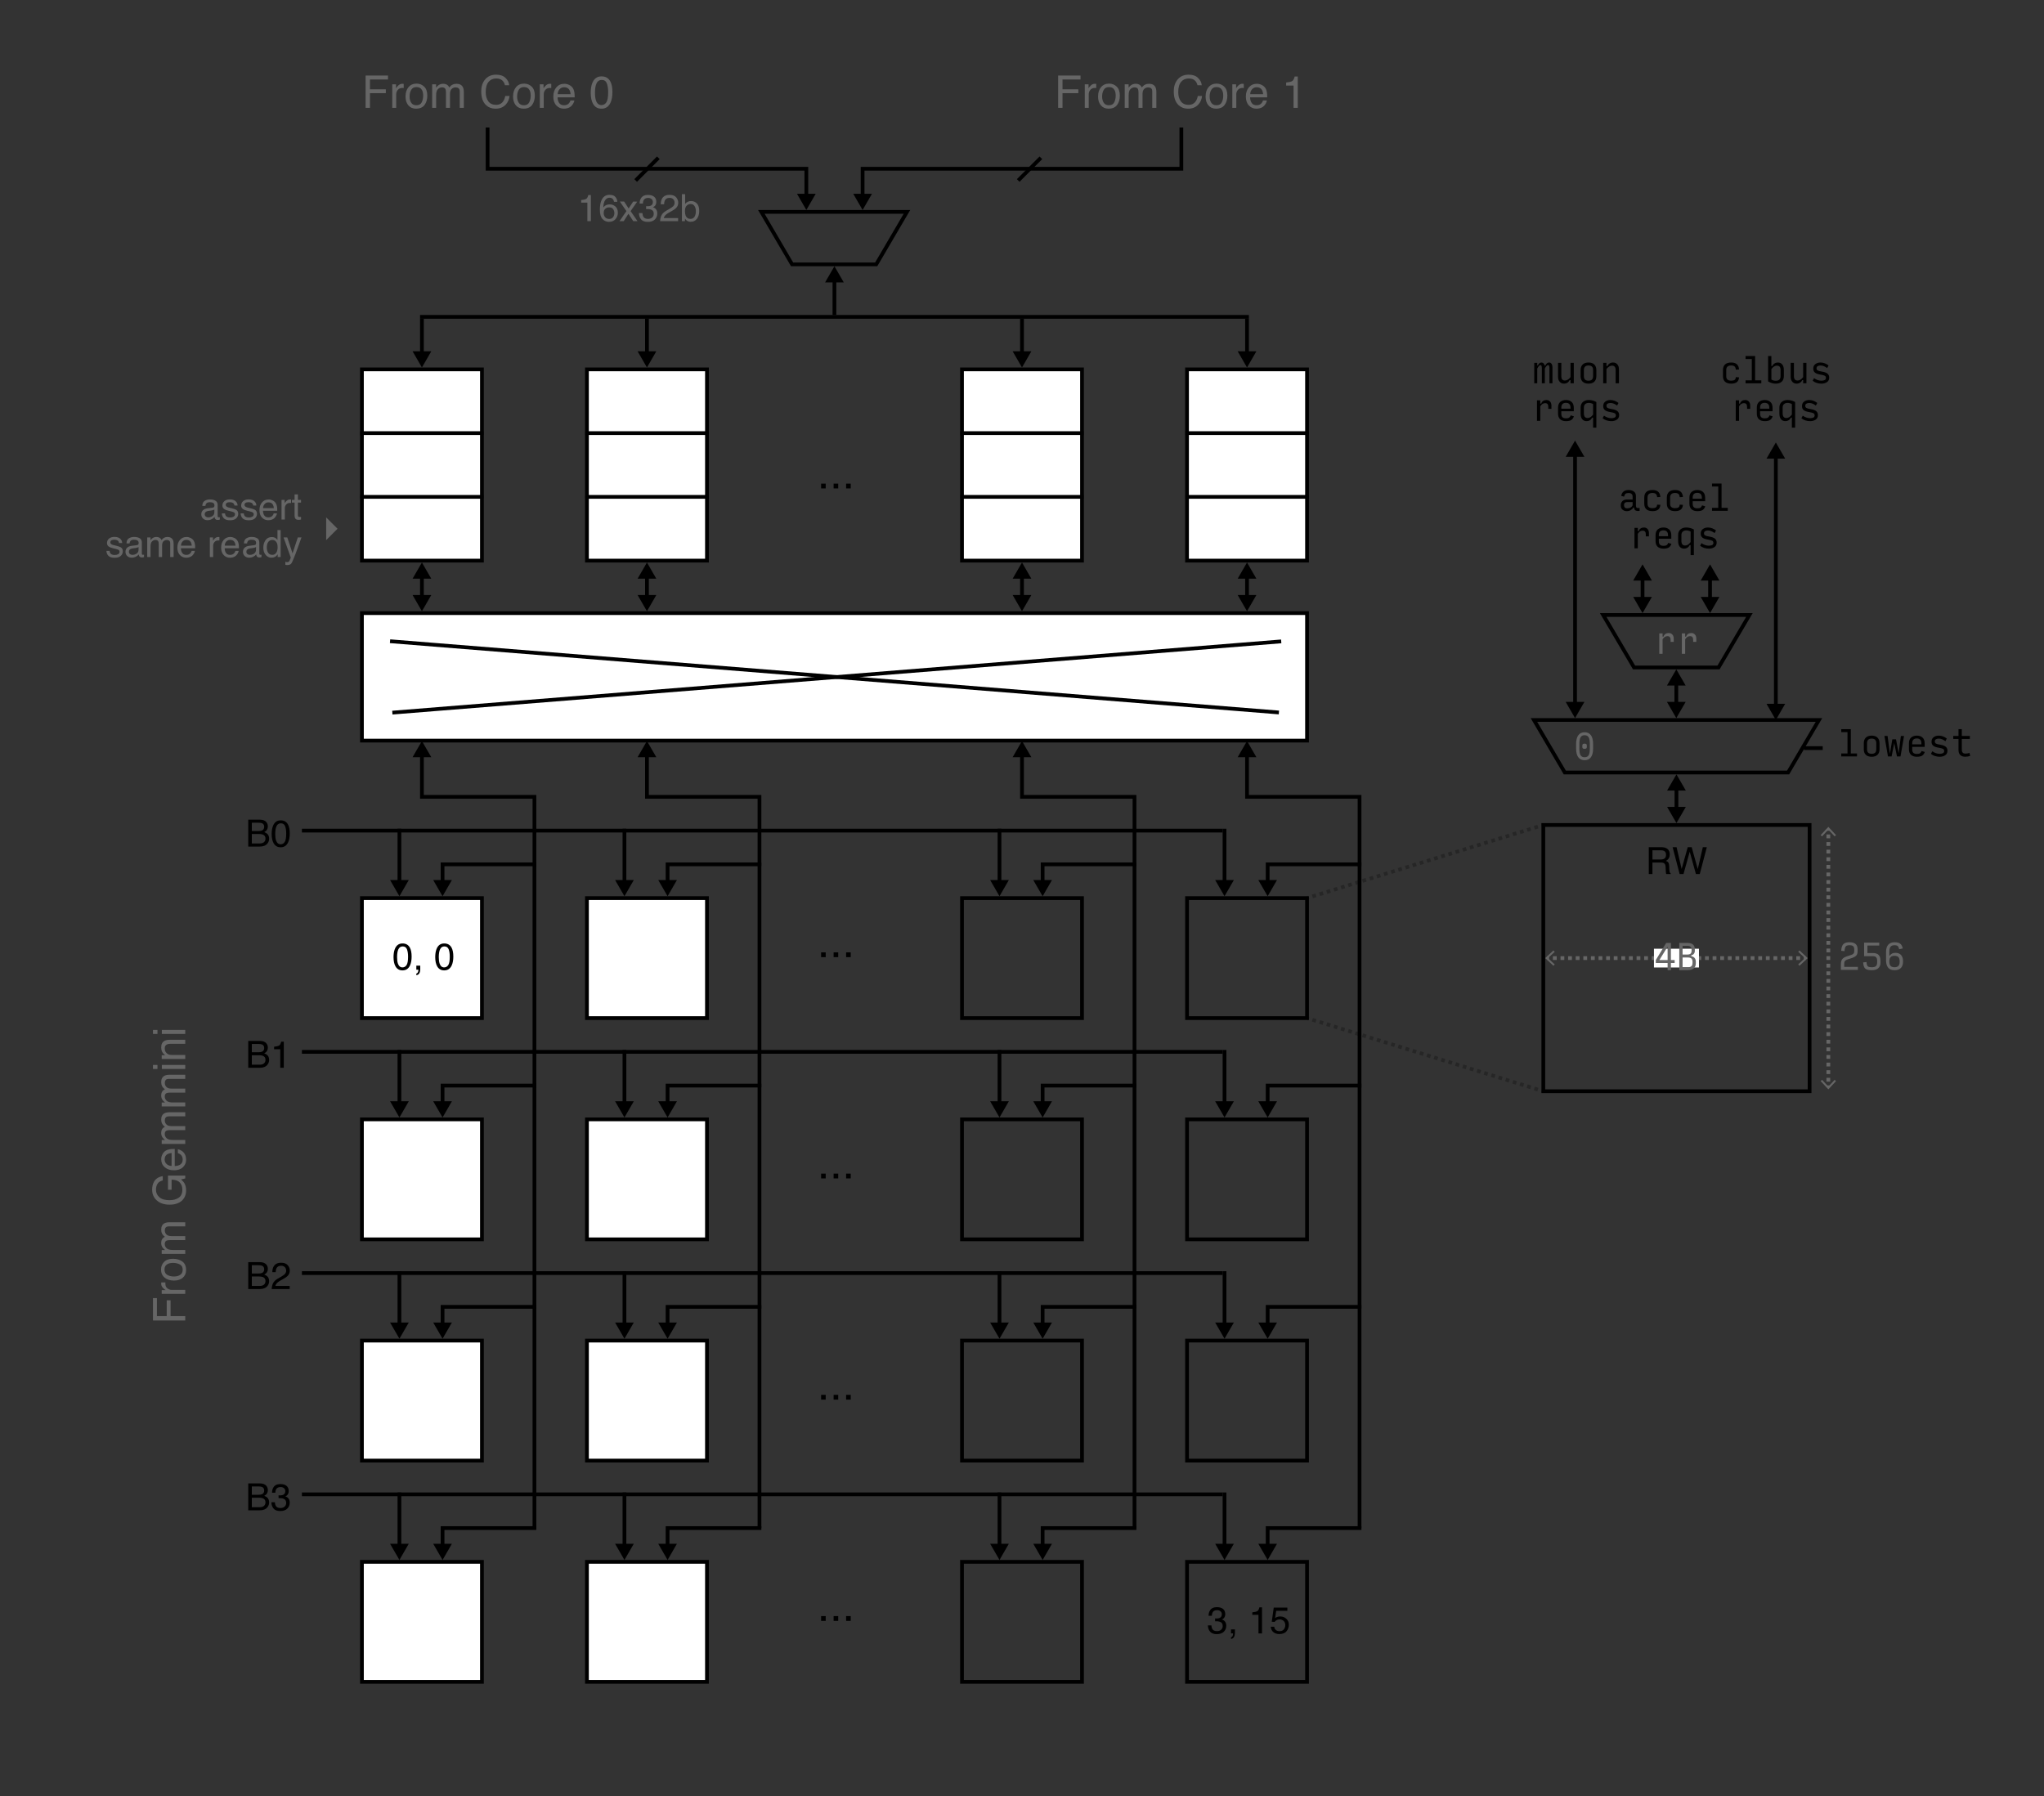 <?xml version="1.0" encoding="UTF-8"?>
<svg id="Layer_1" data-name="Layer 1" xmlns="http://www.w3.org/2000/svg" viewBox="0 0 545 479">
  <rect x="0" y="0" width="545" height="479" fill="#333333" stroke="none"/>
  <defs>
    <style>
      .cls-1 {
        stroke-dasharray: 1.014 1.014;
      }

      .cls-1, .cls-2, .cls-3, .cls-4, .cls-5 {
        stroke-miterlimit: 10;
      }

      .cls-1, .cls-3 {
        stroke: #666;
      }

      .cls-1, .cls-3, .cls-4, .cls-5 {
        fill: none;
      }

      .cls-2, .cls-6 {
        fill: #fff;
      }

      .cls-2, .cls-4, .cls-5 {
        stroke: #000;
      }

      .cls-7 {
        fill: #666;
      }

      .cls-4 {
        stroke-dasharray: .999 .999;
      }

      .cls-8 {
        opacity: .25;
      }
    </style>
  </defs>
  <rect class="cls-5" x="411.5" y="220" width="71" height="71"/>
  <rect class="cls-5" x="256.5" y="239.5" width="32" height="32"/>
  <rect class="cls-5" x="316.5" y="239.5" width="32" height="32"/>
  <rect class="cls-5" x="256.5" y="298.5" width="32" height="32"/>
  <rect class="cls-5" x="316.5" y="298.5" width="32" height="32"/>
  <rect class="cls-5" x="256.5" y="357.5" width="32" height="32"/>
  <rect class="cls-5" x="316.5" y="357.5" width="32" height="32"/>
  <rect class="cls-5" x="256.5" y="416.5" width="32" height="32"/>
  <rect class="cls-5" x="316.5" y="416.5" width="32" height="32"/>
  <g>
    <line class="cls-3" x1="412.542" y1="255.5" x2="413.042" y2="255.5"/>
    <line class="cls-1" x1="414.056" y1="255.5" x2="480.451" y2="255.5"/>
    <line class="cls-3" x1="480.958" y1="255.5" x2="481.458" y2="255.5"/>
    <polygon class="cls-7" points="414.199 257.545 414.54 257.179 412.734 255.5 414.54 253.822 414.199 253.456 412 255.5 414.199 257.545"/>
    <polygon class="cls-7" points="479.801 257.545 479.46 257.179 481.266 255.5 479.46 253.822 479.801 253.456 482 255.5 479.801 257.545"/>
  </g>
  <path class="cls-7" d="M422.509,202.727c-.74,0-1.302-.264-1.687-.791-.385-.526-.577-1.297-.577-2.309v-1.218c0-1.024.194-1.804.582-2.337s.952-.8,1.691-.8,1.3.267,1.682.8.573,1.312.573,2.337v1.218c0,1.012-.193,1.782-.578,2.309-.385.527-.947.791-1.686.791ZM422.509,201.936c.503,0,.86-.177,1.073-.531.212-.354.318-.944.318-1.769v-1.236c0-.836-.106-1.435-.318-1.795-.212-.36-.57-.541-1.073-.541s-.861.181-1.073.541c-.212.36-.318.959-.318,1.795v1.236c0,.824.106,1.414.318,1.769.212.354.569.531,1.073.531ZM422.509,199.699c-.182,0-.328-.033-.437-.1s-.164-.194-.164-.382v-.427c0-.183.055-.308.164-.378.109-.069.254-.104.437-.104s.326.035.432.104c.106.07.159.195.159.378v.427c0,.188-.055.315-.164.382-.109.066-.252.1-.427.1Z"/>
  <g>
    <path class="cls-7" d="M442.421,174.356v-5.454h.882v.872h.245c.115-.333.294-.577.536-.731s.533-.231.873-.231c.382,0,.697.132.945.396.249.264.373.638.373,1.122v.837h-.837v-.519c0-.346-.067-.599-.204-.759-.137-.161-.35-.241-.641-.241-.261,0-.499.07-.714.209-.215.14-.408.352-.577.637v3.863h-.882Z"/>
    <path class="cls-7" d="M448.438,174.356v-5.454h.882v.872h.246c.114-.333.294-.577.536-.731s.533-.231.872-.231c.382,0,.697.132.946.396.248.264.372.638.372,1.122v.837h-.836v-.519c0-.346-.068-.599-.205-.759-.136-.161-.35-.241-.641-.241-.261,0-.498.07-.714.209-.215.14-.407.352-.577.637v3.863h-.882Z"/>
  </g>
  <g>
    <path class="cls-7" d="M490.849,258.636v-1.545c0-.563.119-1,.358-1.31.239-.309.645-.558,1.214-.745l1.118-.364c.31-.097.532-.223.668-.377.137-.154.205-.383.205-.687v-.382c0-.418-.095-.716-.282-.896-.188-.179-.527-.268-1.018-.268-.467,0-.79.105-.969.318-.179.212-.289.633-.332,1.264l-.882-.092c.043-.83.229-1.418.56-1.763.33-.346.868-.519,1.613-.519.739,0,1.29.153,1.65.459s.541.771.541,1.396v.618c0,.454-.118.813-.354,1.077s-.634.486-1.191.668l-1.118.364c-.291.091-.514.221-.668.391s-.231.445-.231.827v.772h3.646v.791h-4.527Z"/>
    <path class="cls-7" d="M499.103,258.727c-.86,0-1.451-.146-1.772-.436-.321-.291-.503-.84-.546-1.646l.882-.092c.043.576.153.95.332,1.123s.55.259,1.113.259c.51,0,.87-.104,1.082-.313s.318-.52.318-.932v-.445c0-.431-.086-.747-.259-.95s-.459-.305-.859-.305h-2.363v-3.627h4.036v.791h-3.154v2h1.518c.648,0,1.138.165,1.469.495.33.331.495.838.495,1.522v.601c0,.6-.194,1.076-.582,1.427-.388.352-.957.527-1.709.527Z"/>
    <path class="cls-7" d="M505.148,258.727c-.776,0-1.348-.229-1.714-.69-.367-.461-.55-1.097-.55-1.909v-2.272c0-.843.195-1.483.586-1.923s.956-.659,1.695-.659c.673,0,1.175.129,1.505.387.33.257.553.68.668,1.268l-.954.209c-.079-.388-.197-.663-.354-.827-.158-.163-.455-.245-.892-.245-.497,0-.85.138-1.059.413-.209.276-.313.735-.313,1.378v.945h.154c.151-.225.341-.397.568-.519.227-.121.528-.182.904-.182.679,0,1.185.2,1.519.6.333.4.5.919.5,1.555v.2c0,.739-.194,1.303-.582,1.691-.388.388-.949.581-1.682.581ZM505.139,257.936c.473,0,.82-.118,1.041-.355.222-.236.332-.607.332-1.112v-.118c0-.505-.11-.874-.332-1.108-.221-.233-.568-.351-1.041-.351s-.819.117-1.041.351c-.221.234-.331.604-.331,1.108v.118c0,.505.11.876.331,1.112.222.237.568.355,1.041.355Z"/>
  </g>
  <rect class="cls-2" x="96.5" y="239.5" width="32" height="32"/>
  <rect class="cls-2" x="156.5" y="239.5" width="32" height="32"/>
  <rect class="cls-2" x="96.5" y="298.5" width="32" height="32"/>
  <rect class="cls-2" x="156.5" y="298.5" width="32" height="32"/>
  <rect class="cls-2" x="96.5" y="357.5" width="32" height="32"/>
  <rect class="cls-2" x="156.5" y="357.5" width="32" height="32"/>
  <rect class="cls-2" x="96.5" y="416.5" width="32" height="32"/>
  <rect class="cls-2" x="156.5" y="416.5" width="32" height="32"/>
  <g>
    <rect class="cls-6" x="96.5" y="98.5" width="32" height="51"/>
    <path d="M128,99v50h-31v-50h31M129,98h-33v52h33v-52h0Z"/>
  </g>
  <g>
    <rect class="cls-6" x="96.5" y="163.5" width="252" height="34"/>
    <path d="M348,164v33H97v-33h251M349,163H96v35h253v-35h0Z"/>
  </g>
  <polygon class="cls-5" points="203 56.5 220.013 56.5 223.721 56.5 241.827 56.5 233.625 70.5 211.203 70.5 203 56.5"/>
  <polygon class="cls-5" points="409 192 445.093 192 448.813 192 485 192 476.772 206 417.228 206 409 192"/>
  <polygon class="cls-5" points="427.459 164 444.548 164 448.273 164 466.459 164 458.22 178 435.699 178 427.459 164"/>
  <line class="cls-2" x1="96.067" y1="115.5" x2="128.914" y2="115.5"/>
  <line class="cls-2" x1="96.067" y1="132.5" x2="128.914" y2="132.5"/>
  <g>
    <rect class="cls-6" x="156.5" y="98.5" width="32" height="51"/>
    <path d="M188,99v50h-31v-50h31M189,98h-33v52h33v-52h0Z"/>
  </g>
  <line class="cls-2" x1="156.067" y1="115.5" x2="188.914" y2="115.5"/>
  <line class="cls-2" x1="156.067" y1="132.5" x2="188.914" y2="132.5"/>
  <g>
    <rect class="cls-6" x="256.5" y="98.5" width="32" height="51"/>
    <path d="M288,99v50h-31v-50h31M289,98h-33v52h33v-52h0Z"/>
  </g>
  <line class="cls-2" x1="256.067" y1="115.5" x2="288.914" y2="115.5"/>
  <line class="cls-2" x1="256.067" y1="132.5" x2="288.914" y2="132.5"/>
  <g>
    <rect class="cls-6" x="316.5" y="98.5" width="32" height="51"/>
    <path d="M348,99v50h-31v-50h31M349,98h-33v52h33v-52h0Z"/>
  </g>
  <line class="cls-2" x1="316.067" y1="115.5" x2="348.914" y2="115.5"/>
  <line class="cls-2" x1="316.067" y1="132.5" x2="348.914" y2="132.5"/>
  <g>
    <line class="cls-5" x1="222.489" y1="74.588" x2="222.489" y2="84"/>
    <polygon points="219.995 75.318 222.489 71 224.982 75.318 219.995 75.318"/>
  </g>
  <g>
    <line class="cls-5" x1="272.5" y1="153.588" x2="272.5" y2="159.412"/>
    <polygon points="270.007 154.318 272.5 150 274.993 154.318 270.007 154.318"/>
    <polygon points="270.007 158.682 272.5 163 274.993 158.682 270.007 158.682"/>
  </g>
  <g>
    <line class="cls-5" x1="332.5" y1="153.588" x2="332.5" y2="159.412"/>
    <polygon points="330.007 154.318 332.5 150 334.993 154.318 330.007 154.318"/>
    <polygon points="330.007 158.682 332.5 163 334.993 158.682 330.007 158.682"/>
  </g>
  <g>
    <line class="cls-5" x1="437.959" y1="154.088" x2="437.959" y2="159.912"/>
    <polygon points="435.466 154.818 437.959 150.5 440.453 154.818 435.466 154.818"/>
    <polygon points="435.466 159.182 437.959 163.5 440.453 159.182 435.466 159.182"/>
  </g>
  <g>
    <line class="cls-5" x1="455.959" y1="154.088" x2="455.959" y2="159.912"/>
    <polygon points="453.466 154.818 455.959 150.5 458.453 154.818 453.466 154.818"/>
    <polygon points="453.466 159.182 455.959 163.5 458.453 159.182 453.466 159.182"/>
  </g>
  <g>
    <line class="cls-5" x1="446.959" y1="182.088" x2="446.959" y2="187.912"/>
    <polygon points="444.466 182.818 446.959 178.5 449.453 182.818 444.466 182.818"/>
    <polygon points="444.466 187.182 446.959 191.5 449.453 187.182 444.466 187.182"/>
  </g>
  <g>
    <line class="cls-5" x1="447" y1="210.088" x2="447" y2="215.912"/>
    <polygon points="444.507 210.818 447 206.5 449.493 210.818 444.507 210.818"/>
    <polygon points="444.507 215.182 447 219.5 449.493 215.182 444.507 215.182"/>
  </g>
  <g>
    <line class="cls-5" x1="419.961" y1="121.088" x2="419.962" y2="187.912"/>
    <polygon points="417.468 121.818 419.961 117.5 422.455 121.818 417.468 121.818"/>
    <polygon points="417.468 187.182 419.962 191.5 422.455 187.182 417.468 187.182"/>
  </g>
  <g>
    <line class="cls-5" x1="473.5" y1="121.588" x2="473.5" y2="188.412"/>
    <polygon points="471.007 122.318 473.5 118 475.993 122.318 471.007 122.318"/>
    <polygon points="471.007 187.682 473.5 192 475.993 187.682 471.007 187.682"/>
  </g>
  <g>
    <line class="cls-5" x1="172.5" y1="153.588" x2="172.5" y2="159.412"/>
    <polygon points="170.007 154.318 172.5 150 174.993 154.318 170.007 154.318"/>
    <polygon points="170.007 158.682 172.5 163 174.993 158.682 170.007 158.682"/>
  </g>
  <g>
    <line class="cls-5" x1="112.5" y1="153.588" x2="112.5" y2="159.412"/>
    <polygon points="110.007 154.318 112.5 150 114.993 154.318 110.007 154.318"/>
    <polygon points="110.007 158.682 112.5 163 114.993 158.682 110.007 158.682"/>
  </g>
  <g>
    <line class="cls-5" x1="272.5" y1="85" x2="272.5" y2="94.412"/>
    <polygon points="270.007 93.682 272.5 98 274.993 93.682 270.007 93.682"/>
  </g>
  <g>
    <line class="cls-5" x1="332.5" y1="85" x2="332.5" y2="94.412"/>
    <polygon points="330.007 93.682 332.5 98 334.993 93.682 330.007 93.682"/>
  </g>
  <g>
    <line class="cls-5" x1="172.5" y1="85" x2="172.5" y2="94.412"/>
    <polygon points="170.007 93.682 172.5 98 174.993 93.682 170.007 93.682"/>
  </g>
  <g>
    <line class="cls-5" x1="112.5" y1="85" x2="112.5" y2="94.412"/>
    <polygon points="110.007 93.682 112.5 98 114.993 93.682 110.007 93.682"/>
  </g>
  <g>
    <path class="cls-7" d="M97.481,20.149h5.971v1.055h-4.805v2.613h4.225v1.025h-4.225v3.914h-1.166v-8.607Z"/>
    <path class="cls-7" d="M104.588,22.481h1.002v1.084c.082-.211.283-.468.604-.771s.689-.454,1.107-.454c.02,0,.053.002.1.006s.127.012.24.023v1.113c-.062-.012-.12-.02-.173-.023s-.11-.006-.173-.006c-.531,0-.939.171-1.225.513s-.428.735-.428,1.181v3.609h-1.055v-6.275Z"/>
    <path class="cls-7" d="M113.102,23.107c.555.539.832,1.331.832,2.377,0,1.011-.245,1.846-.733,2.506-.488.659-1.247.989-2.274.989-.857,0-1.538-.292-2.042-.875-.504-.584-.756-1.367-.756-2.351,0-1.054.266-1.894.797-2.518.532-.624,1.245-.937,2.141-.937.803,0,1.482.27,2.037.808ZM112.447,27.278c.257-.529.385-1.117.385-1.765,0-.585-.093-1.062-.278-1.428-.293-.578-.799-.866-1.518-.866-.638,0-1.101.245-1.391.737-.29.491-.435,1.085-.435,1.779,0,.667.145,1.223.435,1.668.29.444.749.667,1.379.667.691,0,1.166-.265,1.422-.793Z"/>
    <path class="cls-7" d="M115.229,22.481h1.043v.891c.25-.309.477-.533.68-.674.348-.238.742-.357,1.184-.357.5,0,.902.123,1.207.369.172.141.328.348.469.621.234-.336.51-.585.826-.747s.672-.243,1.066-.243c.844,0,1.418.305,1.723.914.164.328.246.77.246,1.324v4.178h-1.096v-4.359c0-.418-.104-.705-.313-.861s-.464-.234-.765-.234c-.414,0-.771.139-1.069.416s-.448.74-.448,1.389v3.65h-1.072v-4.096c0-.426-.051-.736-.152-.932-.16-.293-.459-.439-.896-.439-.398,0-.761.154-1.087.463s-.489.867-.489,1.676v3.328h-1.055v-6.275Z"/>
    <path class="cls-7" d="M134.788,20.776c.594.574.925,1.227.99,1.957h-1.137c-.126-.555-.379-.994-.757-1.318s-.908-.486-1.591-.486c-.833,0-1.505.298-2.017.895-.512.596-.768,1.51-.768,2.741,0,1.009.231,1.826.693,2.454s1.152.941,2.069.941c.844,0,1.487-.33,1.928-.99.234-.348.409-.805.524-1.371h1.137c-.101.906-.433,1.666-.996,2.279-.676.738-1.587,1.107-2.734,1.107-.989,0-1.819-.303-2.491-.909-.884-.801-1.326-2.038-1.326-3.711,0-1.271.332-2.312.996-3.125.718-.884,1.708-1.325,2.971-1.325,1.077,0,1.913.287,2.508.861Z"/>
    <path class="cls-7" d="M141.772,23.107c.555.539.832,1.331.832,2.377,0,1.011-.245,1.846-.733,2.506-.488.659-1.247.989-2.274.989-.857,0-1.538-.292-2.042-.875-.504-.584-.756-1.367-.756-2.351,0-1.054.266-1.894.797-2.518.532-.624,1.245-.937,2.141-.937.803,0,1.482.27,2.037.808ZM141.117,27.278c.257-.529.385-1.117.385-1.765,0-.585-.093-1.062-.278-1.428-.293-.578-.799-.866-1.518-.866-.638,0-1.101.245-1.391.737-.29.491-.435,1.085-.435,1.779,0,.667.145,1.223.435,1.668.29.444.749.667,1.379.667.691,0,1.166-.265,1.422-.793Z"/>
    <path class="cls-7" d="M143.928,22.481h1.002v1.084c.082-.211.283-.468.604-.771s.689-.454,1.107-.454c.02,0,.053.002.1.006s.127.012.24.023v1.113c-.062-.012-.12-.02-.173-.023s-.11-.006-.173-.006c-.531,0-.939.171-1.225.513s-.428.735-.428,1.181v3.609h-1.055v-6.275Z"/>
    <path class="cls-7" d="M151.771,22.654c.416.209.732.479.949.812.21.316.35.686.419,1.107.062.289.093.75.093,1.383h-4.564c.02.639.168,1.15.448,1.536.279.386.711.579,1.296.579.546,0,.982-.183,1.308-.548.182-.212.311-.457.387-.735h1.037c-.027.23-.118.487-.272.771s-.327.515-.517.694c-.318.312-.711.523-1.18.633-.252.062-.537.094-.855.094-.776,0-1.434-.284-1.974-.853-.54-.568-.81-1.364-.81-2.388,0-1.008.271-1.826.815-2.455.543-.629,1.254-.943,2.131-.943.442,0,.872.104,1.287.313ZM152.149,25.118c-.042-.457-.142-.822-.296-1.096-.287-.508-.765-.762-1.435-.762-.48,0-.883.175-1.208.524s-.498.794-.517,1.333h3.457Z"/>
    <path class="cls-7" d="M162.731,21.708c.375.691.562,1.639.562,2.842,0,1.141-.17,2.084-.51,2.83-.492,1.07-1.297,1.605-2.414,1.605-1.008,0-1.758-.438-2.25-1.312-.41-.73-.615-1.711-.615-2.941,0-.953.123-1.771.369-2.455.461-1.273,1.295-1.91,2.502-1.91,1.086,0,1.871.447,2.355,1.342ZM161.669,27.298c.325-.484.487-1.387.487-2.707,0-.953-.118-1.737-.352-2.353-.235-.615-.691-.923-1.368-.923-.622,0-1.077.292-1.364.876-.288.584-.432,1.444-.432,2.581,0,.855.092,1.543.276,2.062.282.793.763,1.189,1.444,1.189.548,0,.984-.242,1.309-.727Z"/>
  </g>
  <g>
    <path d="M66.193,218.584h3.102c.845,0,1.446.25,1.804.752.209.296.314.638.314,1.025,0,.452-.128.823-.386,1.113-.133.152-.326.293-.576.42.368.14.643.298.825.474.322.312.483.743.483,1.294,0,.462-.146.88-.437,1.255-.436.56-1.128.84-2.079.84h-3.051v-7.173ZM68.931,221.616c.415,0,.737-.058.967-.171.362-.18.543-.502.543-.967,0-.469-.192-.785-.577-.947-.217-.092-.54-.137-.967-.137h-1.751v2.222h1.786ZM69.26,224.927c.601,0,1.03-.173,1.286-.518.161-.219.242-.482.242-.791,0-.521-.235-.876-.705-1.064-.25-.102-.58-.151-.991-.151h-1.947v2.524h2.115Z"/>
    <path d="M76.793,219.883c.312.576.469,1.365.469,2.368,0,.95-.142,1.736-.425,2.358-.41.892-1.081,1.338-2.012,1.338-.84,0-1.465-.365-1.875-1.094-.342-.609-.513-1.426-.513-2.451,0-.795.103-1.477.308-2.046.384-1.062,1.079-1.592,2.085-1.592.905,0,1.559.372,1.963,1.118ZM75.909,224.541c.271-.404.406-1.156.406-2.256,0-.795-.098-1.448-.293-1.961s-.576-.769-1.14-.769c-.519,0-.897.243-1.137.729-.24.487-.359,1.204-.359,2.151,0,.713.077,1.285.23,1.719.235.66.636.991,1.203.991.457,0,.82-.202,1.091-.605Z"/>
  </g>
  <g>
    <path d="M66.193,277.584h3.102c.845,0,1.446.25,1.804.752.209.296.314.638.314,1.025,0,.452-.128.823-.386,1.113-.133.152-.326.293-.576.42.368.14.643.298.825.474.322.312.483.743.483,1.294,0,.462-.146.88-.437,1.255-.436.56-1.128.84-2.079.84h-3.051v-7.173ZM68.931,280.616c.415,0,.737-.058.967-.171.362-.18.543-.502.543-.967,0-.469-.192-.785-.577-.947-.217-.092-.54-.137-.967-.137h-1.751v2.222h1.786ZM69.26,283.927c.601,0,1.03-.173,1.286-.518.161-.219.242-.482.242-.791,0-.521-.235-.876-.705-1.064-.25-.102-.58-.151-.991-.151h-1.947v2.524h2.115Z"/>
    <path d="M73.083,279.806v-.674c.635-.062,1.078-.165,1.328-.311.25-.145.438-.487.562-1.027h.693v6.963h-.938v-4.951h-1.646Z"/>
  </g>
  <g>
    <path d="M66.193,336.584h3.102c.845,0,1.446.25,1.804.752.209.296.314.638.314,1.025,0,.452-.128.823-.386,1.113-.133.152-.326.293-.576.42.368.14.643.298.825.474.322.312.483.743.483,1.294,0,.462-.146.88-.437,1.255-.436.56-1.128.84-2.079.84h-3.051v-7.173ZM68.931,339.616c.415,0,.737-.058.967-.171.362-.18.543-.502.543-.967,0-.469-.192-.785-.577-.947-.217-.092-.54-.137-.967-.137h-1.751v2.222h1.786ZM69.26,342.927c.601,0,1.03-.173,1.286-.518.161-.219.242-.482.242-.791,0-.521-.235-.876-.705-1.064-.25-.102-.58-.151-.991-.151h-1.947v2.524h2.115Z"/>
    <path d="M72.812,342.185c.216-.446.639-.852,1.267-1.216l.938-.542c.42-.244.714-.453.884-.626.267-.271.4-.58.4-.93,0-.407-.122-.731-.366-.971-.244-.24-.57-.359-.977-.359-.602,0-1.019.229-1.25.686-.124.245-.192.584-.205,1.019h-.894c.01-.609.122-1.105.337-1.489.381-.678,1.053-1.016,2.017-1.016.801,0,1.386.216,1.755.649.37.433.554.914.554,1.445,0,.56-.197,1.038-.591,1.436-.228.23-.636.511-1.226.84l-.669.371c-.319.176-.57.343-.752.503-.326.283-.531.597-.615.942h3.818v.83h-4.8c.033-.603.157-1.127.374-1.572Z"/>
  </g>
  <g>
    <path d="M66.193,395.584h3.102c.845,0,1.446.25,1.804.752.209.296.314.638.314,1.025,0,.452-.128.823-.386,1.113-.133.152-.326.293-.576.42.368.14.643.298.825.474.322.312.483.743.483,1.294,0,.462-.146.88-.437,1.255-.436.56-1.128.84-2.079.84h-3.051v-7.173ZM68.931,398.616c.415,0,.737-.058.967-.171.362-.18.543-.502.543-.967,0-.469-.192-.785-.577-.947-.217-.092-.54-.137-.967-.137h-1.751v2.222h1.786ZM69.26,401.927c.601,0,1.03-.173,1.286-.518.161-.219.242-.482.242-.791,0-.521-.235-.876-.705-1.064-.25-.102-.58-.151-.991-.151h-1.947v2.524h2.115Z"/>
    <path d="M72.924,402.266c-.373-.454-.559-1.007-.559-1.657h.918c.039.452.124.781.254.986.228.367.64.552,1.235.552.462,0,.833-.124,1.113-.371.28-.248.42-.566.42-.957,0-.482-.147-.819-.442-1.011-.294-.192-.704-.288-1.228-.288-.059,0-.118,0-.178.002-.06.002-.121.004-.183.008v-.776c.091.01.167.016.229.02.062.003.128.005.2.005.329,0,.599-.053.811-.156.371-.183.557-.508.557-.977,0-.349-.124-.617-.371-.806-.248-.189-.536-.283-.864-.283-.586,0-.991.195-1.216.586-.124.215-.194.521-.21.918h-.869c0-.521.104-.964.312-1.328.358-.651.988-.977,1.89-.977.713,0,1.265.158,1.655.476s.586.777.586,1.38c0,.43-.116.777-.347,1.045-.143.166-.329.296-.557.391.368.101.655.295.862.583s.31.641.31,1.058c0,.667-.22,1.211-.659,1.631s-1.063.63-1.87.63c-.827,0-1.427-.228-1.799-.682Z"/>
  </g>
  <g>
    <path class="cls-7" d="M40.788,352.14v-5.971h1.055v4.805h2.613v-4.225h1.025v4.225h3.914v1.166h-8.607Z"/>
    <path class="cls-7" d="M43.12,345.032v-1.002h1.084c-.211-.082-.468-.283-.771-.604s-.454-.689-.454-1.107c0-.02.002-.053.006-.1s.012-.127.023-.24h1.113c-.012.062-.02.12-.023.173s-.006.11-.006.173c0,.531.171.939.513,1.225s.735.428,1.181.428h3.609v1.055h-6.275Z"/>
    <path class="cls-7" d="M43.747,336.519c.539-.555,1.331-.832,2.376-.832,1.011,0,1.846.245,2.506.733s.989,1.246.989,2.274c0,.857-.292,1.538-.875,2.042-.583.505-1.367.757-2.351.757-1.054,0-1.893-.266-2.518-.797-.624-.532-.937-1.245-.937-2.142,0-.803.27-1.481.808-2.036ZM47.917,337.174c-.529-.258-1.117-.386-1.765-.386-.585,0-1.061.093-1.428.278-.578.293-.866.799-.866,1.518,0,.638.246,1.102.737,1.391s1.085.435,1.779.435c.667,0,1.223-.146,1.668-.435s.667-.749.667-1.379c0-.691-.264-1.166-.793-1.422Z"/>
    <path class="cls-7" d="M43.12,334.392v-1.043h.891c-.309-.25-.533-.477-.674-.68-.238-.348-.357-.742-.357-1.184,0-.5.123-.902.369-1.207.141-.172.348-.328.621-.469-.336-.234-.585-.51-.747-.826s-.243-.672-.243-1.066c0-.844.305-1.418.914-1.723.328-.164.77-.246,1.324-.246h4.178v1.096h-4.359c-.418,0-.705.104-.861.313s-.234.464-.234.765c0,.414.139.771.416,1.069s.74.448,1.389.448h3.65v1.072h-4.096c-.426,0-.736.051-.932.152-.293.16-.439.459-.439.896,0,.398.154.761.463,1.087s.867.489,1.676.489h3.328v1.055h-6.275Z"/>
    <path class="cls-7" d="M41.034,315.191c.449-.844,1.236-1.359,2.361-1.548v1.154c-.629.138-1.087.423-1.374.854-.287.433-.431.979-.431,1.636,0,.78.299,1.438.896,1.972.598.533,1.488.8,2.672.8,1.023,0,1.856-.22,2.499-.66s.964-1.158.964-2.153c0-.762-.226-1.393-.677-1.893-.451-.499-1.181-.755-2.188-.767v2.695h-.967v-3.779h4.605v.75l-1.107.281c.434.388.734.731.902,1.032.289.503.434,1.143.434,1.919,0,1.003-.33,1.866-.99,2.588-.828.788-1.965,1.182-3.41,1.182s-2.588-.385-3.439-1.155c-.812-.73-1.219-1.678-1.219-2.841,0-.797.156-1.486.469-2.067Z"/>
    <path class="cls-7" d="M43.293,307.852c.209-.416.479-.732.812-.949.316-.21.686-.35,1.107-.42.289-.062.75-.093,1.383-.093v4.564c.639-.02,1.151-.169,1.537-.448.386-.278.579-.711.579-1.296,0-.546-.183-.982-.547-1.308-.212-.183-.457-.312-.736-.388v-1.037c.23.027.487.118.771.272s.515.326.694.517c.312.317.523.712.633,1.181.062.252.094.537.094.854,0,.776-.284,1.435-.853,1.974-.568.54-1.364.81-2.388.81-1.008,0-1.826-.271-2.455-.815-.629-.543-.943-1.254-.943-2.131,0-.443.104-.872.313-1.287ZM45.757,307.474c-.457.042-.822.142-1.096.296-.508.287-.762.766-.762,1.436,0,.48.175.883.524,1.209.35.324.794.497,1.333.517v-3.457Z"/>
    <path class="cls-7" d="M43.12,305.054v-1.043h.891c-.309-.25-.533-.477-.674-.68-.238-.348-.357-.742-.357-1.184,0-.5.123-.902.369-1.207.141-.172.348-.328.621-.469-.336-.234-.585-.51-.747-.826s-.243-.672-.243-1.066c0-.844.305-1.418.914-1.723.328-.164.77-.246,1.324-.246h4.178v1.096h-4.359c-.418,0-.705.104-.861.313s-.234.464-.234.765c0,.414.139.771.416,1.069s.74.448,1.389.448h3.65v1.072h-4.096c-.426,0-.736.051-.932.152-.293.16-.439.459-.439.896,0,.398.154.761.463,1.087s.867.489,1.676.489h3.328v1.055h-6.275Z"/>
    <path class="cls-7" d="M43.12,295.058v-1.043h.891c-.309-.25-.533-.477-.674-.68-.238-.348-.357-.742-.357-1.184,0-.5.123-.902.369-1.207.141-.172.348-.328.621-.469-.336-.234-.585-.51-.747-.826s-.243-.672-.243-1.066c0-.844.305-1.418.914-1.723.328-.164.77-.246,1.324-.246h4.178v1.096h-4.359c-.418,0-.705.104-.861.313s-.234.464-.234.765c0,.414.139.771.416,1.069s.74.448,1.389.448h3.65v1.072h-4.096c-.426,0-.736.051-.932.152-.293.16-.439.459-.439.896,0,.398.154.761.463,1.087s.867.489,1.676.489h3.328v1.055h-6.275Z"/>
    <path class="cls-7" d="M40.788,285.062v-1.072h1.195v1.072h-1.195ZM43.149,285.062v-1.072h6.246v1.072h-6.246Z"/>
    <path class="cls-7" d="M43.12,282.396v-1.002h.891c-.367-.297-.631-.611-.791-.943s-.24-.701-.24-1.107c0-.891.311-1.492.932-1.805.34-.172.826-.258,1.459-.258h4.025v1.072h-3.955c-.383,0-.691.057-.926.17-.391.188-.586.527-.586,1.02,0,.25.025.455.076.615.086.289.258.543.516.762.207.176.421.29.642.343s.536.079.946.079h3.287v1.055h-6.275Z"/>
    <path class="cls-7" d="M40.788,275.722v-1.072h1.195v1.072h-1.195ZM43.149,275.722v-1.072h6.246v1.072h-6.246Z"/>
  </g>
  <g>
    <path class="cls-7" d="M282.133,20.149h5.971v1.055h-4.805v2.613h4.225v1.025h-4.225v3.914h-1.166v-8.607Z"/>
    <path class="cls-7" d="M289.241,22.481h1.002v1.084c.082-.211.283-.468.604-.771s.689-.454,1.107-.454c.02,0,.053.002.1.006s.127.012.24.023v1.113c-.062-.012-.12-.02-.173-.023s-.11-.006-.173-.006c-.531,0-.939.171-1.225.513s-.428.735-.428,1.181v3.609h-1.055v-6.275Z"/>
    <path class="cls-7" d="M297.754,23.107c.555.539.832,1.331.832,2.377,0,1.011-.245,1.846-.733,2.506-.488.659-1.247.989-2.274.989-.857,0-1.538-.292-2.042-.875-.504-.584-.756-1.367-.756-2.351,0-1.054.266-1.894.797-2.518.532-.624,1.245-.937,2.141-.937.803,0,1.482.27,2.037.808ZM297.1,27.278c.257-.529.385-1.117.385-1.765,0-.585-.093-1.062-.278-1.428-.293-.578-.799-.866-1.518-.866-.638,0-1.101.245-1.391.737-.29.491-.435,1.085-.435,1.779,0,.667.145,1.223.435,1.668.29.444.749.667,1.379.667.691,0,1.166-.265,1.422-.793Z"/>
    <path class="cls-7" d="M299.881,22.481h1.043v.891c.25-.309.477-.533.68-.674.348-.238.742-.357,1.184-.357.5,0,.902.123,1.207.369.172.141.328.348.469.621.234-.336.51-.585.826-.747s.672-.243,1.066-.243c.844,0,1.418.305,1.723.914.164.328.246.77.246,1.324v4.178h-1.096v-4.359c0-.418-.104-.705-.313-.861s-.464-.234-.765-.234c-.414,0-.771.139-1.069.416s-.448.74-.448,1.389v3.65h-1.072v-4.096c0-.426-.051-.736-.152-.932-.16-.293-.459-.439-.896-.439-.398,0-.761.154-1.087.463s-.489.867-.489,1.676v3.328h-1.055v-6.275Z"/>
    <path class="cls-7" d="M319.44,20.776c.594.574.925,1.227.99,1.957h-1.137c-.126-.555-.379-.994-.757-1.318s-.908-.486-1.591-.486c-.833,0-1.505.298-2.017.895-.512.596-.768,1.51-.768,2.741,0,1.009.231,1.826.693,2.454s1.152.941,2.069.941c.844,0,1.487-.33,1.928-.99.234-.348.409-.805.524-1.371h1.137c-.101.906-.433,1.666-.996,2.279-.676.738-1.587,1.107-2.734,1.107-.989,0-1.819-.303-2.491-.909-.884-.801-1.326-2.038-1.326-3.711,0-1.271.332-2.312.996-3.125.718-.884,1.708-1.325,2.971-1.325,1.077,0,1.913.287,2.508.861Z"/>
    <path class="cls-7" d="M326.424,23.107c.555.539.832,1.331.832,2.377,0,1.011-.245,1.846-.733,2.506-.488.659-1.247.989-2.274.989-.857,0-1.538-.292-2.042-.875-.504-.584-.756-1.367-.756-2.351,0-1.054.266-1.894.797-2.518.532-.624,1.245-.937,2.141-.937.803,0,1.482.27,2.037.808ZM325.77,27.278c.257-.529.385-1.117.385-1.765,0-.585-.093-1.062-.278-1.428-.293-.578-.799-.866-1.518-.866-.638,0-1.101.245-1.391.737-.29.491-.435,1.085-.435,1.779,0,.667.145,1.223.435,1.668.29.444.749.667,1.379.667.691,0,1.166-.265,1.422-.793Z"/>
    <path class="cls-7" d="M328.581,22.481h1.002v1.084c.082-.211.283-.468.604-.771s.689-.454,1.107-.454c.02,0,.053.002.1.006s.127.012.24.023v1.113c-.062-.012-.12-.02-.173-.023s-.11-.006-.173-.006c-.531,0-.939.171-1.225.513s-.428.735-.428,1.181v3.609h-1.055v-6.275Z"/>
    <path class="cls-7" d="M336.423,22.654c.416.209.732.479.949.812.21.316.35.686.419,1.107.062.289.093.75.093,1.383h-4.564c.02.639.168,1.15.448,1.536.279.386.711.579,1.296.579.546,0,.982-.183,1.308-.548.182-.212.311-.457.387-.735h1.037c-.027.23-.118.487-.272.771s-.327.515-.517.694c-.318.312-.711.523-1.18.633-.252.062-.537.094-.855.094-.776,0-1.434-.284-1.974-.853-.54-.568-.81-1.364-.81-2.388,0-1.008.271-1.826.815-2.455.543-.629,1.254-.943,2.131-.943.442,0,.872.104,1.287.313ZM336.801,25.118c-.042-.457-.142-.822-.296-1.096-.287-.508-.765-.762-1.435-.762-.48,0-.883.175-1.208.524s-.498.794-.517,1.333h3.457Z"/>
    <path class="cls-7" d="M342.93,22.815v-.809c.762-.074,1.293-.198,1.594-.372s.525-.585.674-1.233h.832v8.355h-1.125v-5.941h-1.975Z"/>
  </g>
  <g>
    <path d="M322.633,435.096c-.373-.454-.559-1.007-.559-1.657h.918c.039.452.124.781.254.986.228.367.64.552,1.235.552.462,0,.833-.124,1.113-.371.28-.248.42-.566.42-.957,0-.482-.147-.819-.442-1.011-.294-.192-.704-.288-1.228-.288-.059,0-.118,0-.178.002-.06.002-.121.004-.183.008v-.776c.091.01.167.016.229.02.062.003.128.005.2.005.329,0,.599-.053.811-.156.371-.183.557-.508.557-.977,0-.349-.124-.617-.371-.806-.248-.189-.536-.283-.864-.283-.586,0-.991.195-1.216.586-.124.215-.194.521-.21.918h-.869c0-.521.104-.964.312-1.328.358-.651.988-.977,1.89-.977.713,0,1.265.158,1.655.476s.586.777.586,1.38c0,.43-.116.777-.347,1.045-.143.166-.329.296-.557.391.368.101.655.295.862.583s.31.641.31,1.058c0,.667-.22,1.211-.659,1.631s-1.063.63-1.87.63c-.827,0-1.427-.228-1.799-.682Z"/>
    <path d="M328.227,436.612c.225-.039.382-.198.474-.477.049-.146.073-.289.073-.427,0-.022,0-.043-.002-.061-.001-.019-.006-.039-.012-.062h-.532v-1.064h1.045v.986c0,.387-.078.728-.234,1.021s-.426.474-.811.542v-.459Z"/>
    <path d="M333.91,430.636v-.674c.635-.062,1.078-.165,1.328-.311.25-.145.438-.487.562-1.027h.693v6.963h-.938v-4.951h-1.646Z"/>
    <path d="M339.75,433.805c.059.501.292.848.698,1.04.208.098.449.146.723.146.521,0,.907-.166,1.157-.498s.376-.7.376-1.104c0-.488-.149-.866-.447-1.133-.298-.268-.655-.4-1.072-.4-.303,0-.562.059-.779.176s-.401.279-.554.488l-.762-.044.532-3.765h3.633v.85h-2.974l-.298,1.943c.163-.124.317-.217.464-.278.26-.107.562-.161.903-.161.641,0,1.185.206,1.631.62.446.413.669.938.669,1.572,0,.66-.204,1.243-.613,1.748-.409.504-1.061.757-1.956.757-.57,0-1.073-.16-1.511-.481-.438-.32-.683-.812-.735-1.477h.913Z"/>
  </g>
  <g>
    <path d="M109.284,252.713c.312.576.469,1.365.469,2.368,0,.95-.142,1.736-.425,2.358-.41.892-1.081,1.338-2.012,1.338-.84,0-1.465-.365-1.875-1.094-.342-.609-.513-1.426-.513-2.451,0-.795.103-1.477.308-2.046.384-1.062,1.079-1.592,2.085-1.592.905,0,1.559.372,1.963,1.118ZM108.399,257.371c.271-.404.406-1.156.406-2.256,0-.795-.098-1.448-.293-1.961s-.576-.769-1.14-.769c-.519,0-.897.243-1.137.729-.24.487-.359,1.204-.359,2.151,0,.713.077,1.285.23,1.719.235.66.636.991,1.203.991.457,0,.82-.202,1.091-.605Z"/>
    <path d="M111.007,259.612c.225-.039.382-.198.474-.477.049-.146.073-.289.073-.427,0-.022,0-.043-.002-.061-.001-.019-.006-.039-.012-.062h-.532v-1.064h1.045v.986c0,.387-.078.728-.234,1.021s-.426.474-.811.542v-.459Z"/>
    <path d="M120.402,252.713c.312.576.469,1.365.469,2.368,0,.95-.142,1.736-.425,2.358-.41.892-1.081,1.338-2.012,1.338-.84,0-1.465-.365-1.875-1.094-.342-.609-.513-1.426-.513-2.451,0-.795.103-1.477.308-2.046.384-1.062,1.079-1.592,2.085-1.592.905,0,1.559.372,1.963,1.118ZM119.518,257.371c.271-.404.406-1.156.406-2.256,0-.795-.098-1.448-.293-1.961s-.576-.769-1.14-.769c-.519,0-.897.243-1.137.729-.24.487-.359,1.204-.359,2.151,0,.713.077,1.285.23,1.719.235.66.636.991,1.203.991.457,0,.82-.202,1.091-.605Z"/>
  </g>
  <g>
    <polyline class="cls-5" points="130.011 34 130.011 44.999 215 44.999 215 52.412"/>
    <polygon points="212.507 51.682 215 56 217.493 51.682 212.507 51.682"/>
  </g>
  <g>
    <polyline class="cls-5" points="314.989 34 314.989 44.999 230 44.999 230 52.412"/>
    <polygon points="227.507 51.682 230 56 232.493 51.682 227.507 51.682"/>
  </g>
  <line class="cls-5" x1="169.488" y1="48.129" x2="175.536" y2="42.081"/>
  <line class="cls-5" x1="271.488" y1="48.129" x2="277.536" y2="42.081"/>
  <g>
    <path class="cls-7" d="M154.965,54.028v-.674c.635-.062,1.078-.165,1.328-.31.25-.146.438-.487.562-1.028h.693v6.963h-.938v-4.951h-1.646Z"/>
    <path class="cls-7" d="M164.127,52.566c.308.405.461.822.461,1.252h-.869c-.052-.276-.135-.493-.249-.649-.211-.293-.532-.439-.962-.439-.492,0-.882.228-1.172.682s-.451,1.104-.483,1.95c.202-.296.456-.518.762-.664.28-.13.592-.195.938-.195.586,0,1.097.188,1.533.562.436.375.654.933.654,1.675,0,.635-.207,1.197-.62,1.688-.414.489-1.002.734-1.768.734-.654,0-1.219-.248-1.694-.744-.475-.497-.713-1.332-.713-2.508,0-.869.106-1.606.317-2.212.407-1.158,1.151-1.738,2.231-1.738.781,0,1.326.203,1.633.608ZM163.468,57.913c.229-.312.344-.678.344-1.102,0-.357-.103-.699-.308-1.022-.205-.324-.578-.486-1.118-.486-.377,0-.709.126-.994.376-.285.251-.427.629-.427,1.133,0,.443.129.814.388,1.116.259.301.618.451,1.077.451.462,0,.808-.155,1.038-.466Z"/>
    <path class="cls-7" d="M165.277,53.75h1.138l1.201,1.841,1.216-1.841,1.069.024-1.763,2.524,1.841,2.681h-1.123l-1.299-1.963-1.26,1.963h-1.113l1.841-2.681-1.748-2.549Z"/>
    <path class="cls-7" d="M170.929,58.489c-.373-.454-.559-1.007-.559-1.658h.918c.039.453.124.781.254.986.228.368.64.552,1.235.552.462,0,.833-.123,1.113-.371.28-.247.42-.566.42-.957,0-.481-.147-.818-.442-1.011-.294-.191-.704-.288-1.228-.288-.059,0-.118,0-.178.003-.06,0-.121.004-.183.007v-.776c.091.01.167.017.229.02.062.004.128.005.2.005.329,0,.599-.052.811-.156.371-.182.557-.508.557-.977,0-.348-.124-.616-.371-.806-.248-.188-.536-.283-.864-.283-.586,0-.991.195-1.216.586-.124.215-.194.521-.21.918h-.869c0-.521.104-.963.312-1.328.358-.65.988-.977,1.89-.977.713,0,1.265.159,1.655.477s.586.777.586,1.379c0,.43-.116.778-.347,1.045-.143.166-.329.297-.557.391.368.102.655.296.862.584s.31.641.31,1.057c0,.668-.22,1.211-.659,1.631s-1.063.63-1.87.63c-.827,0-1.427-.227-1.799-.681Z"/>
    <path class="cls-7" d="M176.378,57.407c.216-.445.639-.851,1.267-1.216l.938-.542c.42-.244.714-.452.884-.625.267-.271.4-.581.4-.93,0-.408-.122-.731-.366-.972-.244-.239-.57-.359-.977-.359-.602,0-1.019.229-1.25.686-.124.245-.192.585-.205,1.019h-.894c.01-.608.122-1.104.337-1.489.381-.677,1.053-1.016,2.017-1.016.801,0,1.386.217,1.755.649.37.434.554.915.554,1.445,0,.561-.197,1.039-.591,1.436-.228.231-.636.512-1.226.84l-.669.371c-.319.176-.57.344-.752.503-.326.283-.531.598-.615.942h3.818v.83h-4.8c.033-.602.157-1.126.374-1.572Z"/>
    <path class="cls-7" d="M181.825,51.782h.854v2.603c.193-.25.423-.441.691-.573.268-.132.559-.198.873-.198.654,0,1.184.224,1.591.672.407.447.61,1.107.61,1.979,0,.827-.201,1.514-.603,2.061s-.959.82-1.671.82c-.399,0-.735-.096-1.01-.288-.164-.113-.338-.296-.524-.547v.669h-.811v-7.197ZM185.186,57.803c.237-.377.355-.875.355-1.494,0-.55-.118-1.006-.355-1.367-.236-.361-.585-.542-1.046-.542-.401,0-.753.148-1.056.444-.302.297-.453.785-.453,1.465,0,.492.062.891.186,1.196.232.576.665.864,1.298.864.477,0,.834-.188,1.07-.566Z"/>
  </g>
  <line class="cls-5" x1="104" y1="171" x2="341" y2="190"/>
  <line class="cls-5" x1="104.613" y1="190.041" x2="341.613" y2="171.041"/>
  <g>
    <path d="M218.938,128.97h1.225v1.277h-1.225v-1.277Z"/>
    <path d="M222.272,128.97h1.225v1.277h-1.225v-1.277Z"/>
    <path d="M225.606,128.97h1.225v1.277h-1.225v-1.277Z"/>
  </g>
  <g>
    <path d="M218.938,253.97h1.225v1.277h-1.225v-1.277Z"/>
    <path d="M222.272,253.97h1.225v1.277h-1.225v-1.277Z"/>
    <path d="M225.606,253.97h1.225v1.277h-1.225v-1.277Z"/>
  </g>
  <g>
    <path d="M218.938,312.97h1.225v1.277h-1.225v-1.277Z"/>
    <path d="M222.272,312.97h1.225v1.277h-1.225v-1.277Z"/>
    <path d="M225.606,312.97h1.225v1.277h-1.225v-1.277Z"/>
  </g>
  <g>
    <path d="M218.938,430.97h1.225v1.277h-1.225v-1.277Z"/>
    <path d="M222.272,430.97h1.225v1.277h-1.225v-1.277Z"/>
    <path d="M225.606,430.97h1.225v1.277h-1.225v-1.277Z"/>
  </g>
  <g>
    <path d="M218.938,371.97h1.225v1.277h-1.225v-1.277Z"/>
    <path d="M222.272,371.97h1.225v1.277h-1.225v-1.277Z"/>
    <path d="M225.606,371.97h1.225v1.277h-1.225v-1.277Z"/>
  </g>
  <g>
    <polyline class="cls-5" points="143 407.5 136.317 407.5 118 407.5 118 412.412"/>
    <polygon points="115.507 411.682 118 416 120.493 411.682 115.507 411.682"/>
  </g>
  <line class="cls-5" x1="80.5" y1="398.5" x2="326" y2="398.5"/>
  <line class="cls-5" x1="80.5" y1="339.5" x2="326" y2="339.5"/>
  <line class="cls-5" x1="80.5" y1="280.5" x2="326" y2="280.5"/>
  <line class="cls-5" x1="80.5" y1="221.5" x2="326" y2="221.5"/>
  <g>
    <line class="cls-5" x1="106.5" y1="398" x2="106.5" y2="412.412"/>
    <polygon points="104.007 411.682 106.5 416 108.993 411.682 104.007 411.682"/>
  </g>
  <g>
    <polyline class="cls-5" points="143 348.5 136.317 348.5 118 348.5 118 353.412"/>
    <polygon points="115.507 352.682 118 357 120.493 352.682 115.507 352.682"/>
  </g>
  <g>
    <line class="cls-5" x1="106.5" y1="339" x2="106.5" y2="353.412"/>
    <polygon points="104.007 352.682 106.5 357 108.993 352.682 104.007 352.682"/>
  </g>
  <g>
    <polyline class="cls-5" points="143 289.5 136.317 289.5 118 289.5 118 294.412"/>
    <polygon points="115.507 293.682 118 298 120.493 293.682 115.507 293.682"/>
  </g>
  <g>
    <line class="cls-5" x1="106.5" y1="280" x2="106.5" y2="294.412"/>
    <polygon points="104.007 293.682 106.5 298 108.993 293.682 104.007 293.682"/>
  </g>
  <g>
    <polyline class="cls-5" points="143 230.5 136.317 230.5 118 230.5 118 235.412"/>
    <polygon points="115.507 234.682 118 239 120.493 234.682 115.507 234.682"/>
  </g>
  <g>
    <line class="cls-5" x1="106.5" y1="221" x2="106.5" y2="235.412"/>
    <polygon points="104.007 234.682 106.5 239 108.993 234.682 104.007 234.682"/>
  </g>
  <g>
    <polyline class="cls-5" points="203 407.5 196.317 407.5 178 407.5 178 412.412"/>
    <polygon points="175.507 411.682 178 416 180.493 411.682 175.507 411.682"/>
  </g>
  <g>
    <polyline class="cls-5" points="203 348.5 196.317 348.5 178 348.5 178 353.412"/>
    <polygon points="175.507 352.682 178 357 180.493 352.682 175.507 352.682"/>
  </g>
  <g>
    <polyline class="cls-5" points="203 289.5 196.317 289.5 178 289.5 178 294.412"/>
    <polygon points="175.507 293.682 178 298 180.493 293.682 175.507 293.682"/>
  </g>
  <g>
    <polyline class="cls-5" points="203 230.5 196.317 230.5 178 230.5 178 235.412"/>
    <polygon points="175.507 234.682 178 239 180.493 234.682 175.507 234.682"/>
  </g>
  <g>
    <polyline class="cls-5" points="303 407.5 296.317 407.5 278 407.5 278 412.412"/>
    <polygon points="275.507 411.682 278 416 280.493 411.682 275.507 411.682"/>
  </g>
  <g>
    <polyline class="cls-5" points="303 348.5 296.317 348.5 278 348.5 278 353.412"/>
    <polygon points="275.507 352.682 278 357 280.493 352.682 275.507 352.682"/>
  </g>
  <g>
    <polyline class="cls-5" points="303 289.5 296.317 289.5 278 289.5 278 294.412"/>
    <polygon points="275.507 293.682 278 298 280.493 293.682 275.507 293.682"/>
  </g>
  <g>
    <polyline class="cls-5" points="303 230.5 296.317 230.5 278 230.5 278 235.412"/>
    <polygon points="275.507 234.682 278 239 280.493 234.682 275.507 234.682"/>
  </g>
  <g>
    <polyline class="cls-5" points="363 407.5 356.317 407.5 338 407.5 338 412.412"/>
    <polygon points="335.507 411.682 338 416 340.493 411.682 335.507 411.682"/>
  </g>
  <g>
    <polyline class="cls-5" points="363 348.5 356.317 348.5 338 348.5 338 353.412"/>
    <polygon points="335.507 352.682 338 357 340.493 352.682 335.507 352.682"/>
  </g>
  <g>
    <polyline class="cls-5" points="363 289.5 356.317 289.5 338 289.5 338 294.412"/>
    <polygon points="335.507 293.682 338 298 340.493 293.682 335.507 293.682"/>
  </g>
  <g>
    <polyline class="cls-5" points="363 230.5 356.317 230.5 338 230.5 338 235.412"/>
    <polygon points="335.507 234.682 338 239 340.493 234.682 335.507 234.682"/>
  </g>
  <g>
    <line class="cls-5" x1="166.5" y1="221" x2="166.5" y2="235.412"/>
    <polygon points="164.007 234.682 166.5 239 168.993 234.682 164.007 234.682"/>
  </g>
  <g>
    <line class="cls-5" x1="266.5" y1="221" x2="266.5" y2="235.412"/>
    <polygon points="264.007 234.682 266.5 239 268.993 234.682 264.007 234.682"/>
  </g>
  <g>
    <line class="cls-5" x1="326.5" y1="221" x2="326.5" y2="235.412"/>
    <polygon points="324.007 234.682 326.5 239 328.993 234.682 324.007 234.682"/>
  </g>
  <g>
    <line class="cls-5" x1="166.5" y1="280" x2="166.5" y2="294.412"/>
    <polygon points="164.007 293.682 166.5 298 168.993 293.682 164.007 293.682"/>
  </g>
  <g>
    <line class="cls-5" x1="266.5" y1="280" x2="266.5" y2="294.412"/>
    <polygon points="264.007 293.682 266.5 298 268.993 293.682 264.007 293.682"/>
  </g>
  <g>
    <line class="cls-5" x1="326.5" y1="280" x2="326.5" y2="294.412"/>
    <polygon points="324.007 293.682 326.5 298 328.993 293.682 324.007 293.682"/>
  </g>
  <g>
    <line class="cls-5" x1="166.5" y1="339" x2="166.5" y2="353.412"/>
    <polygon points="164.007 352.682 166.5 357 168.993 352.682 164.007 352.682"/>
  </g>
  <g>
    <line class="cls-5" x1="266.5" y1="339" x2="266.5" y2="353.412"/>
    <polygon points="264.007 352.682 266.5 357 268.993 352.682 264.007 352.682"/>
  </g>
  <g>
    <line class="cls-5" x1="326.5" y1="339" x2="326.5" y2="353.412"/>
    <polygon points="324.007 352.682 326.5 357 328.993 352.682 324.007 352.682"/>
  </g>
  <g>
    <line class="cls-5" x1="166.5" y1="398" x2="166.5" y2="412.412"/>
    <polygon points="164.007 411.682 166.5 416 168.993 411.682 164.007 411.682"/>
  </g>
  <g>
    <line class="cls-5" x1="266.5" y1="398" x2="266.5" y2="412.412"/>
    <polygon points="264.007 411.682 266.5 416 268.993 411.682 264.007 411.682"/>
  </g>
  <g>
    <line class="cls-5" x1="326.5" y1="398" x2="326.5" y2="412.412"/>
    <polygon points="324.007 411.682 326.5 416 328.993 411.682 324.007 411.682"/>
  </g>
  <g>
    <polyline class="cls-5" points="112.5 201.192 112.5 212.5 142.5 212.5 142.5 407.5"/>
    <polygon points="110.007 201.921 112.5 197.604 114.993 201.921 110.007 201.921"/>
  </g>
  <g>
    <polyline class="cls-5" points="172.5 201.192 172.5 212.5 202.5 212.5 202.5 407.5"/>
    <polygon points="170.007 201.921 172.5 197.604 174.993 201.921 170.007 201.921"/>
  </g>
  <g>
    <polyline class="cls-5" points="272.5 201.192 272.5 212.5 302.5 212.5 302.5 407.5"/>
    <polygon points="270.007 201.921 272.5 197.604 274.993 201.921 270.007 201.921"/>
  </g>
  <g>
    <polyline class="cls-5" points="332.5 201.192 332.5 212.5 362.5 212.5 362.5 407.5"/>
    <polygon points="330.007 201.921 332.5 197.604 334.993 201.921 330.007 201.921"/>
  </g>
  <g>
    <line class="cls-3" x1="487.5" y1="289.958" x2="487.5" y2="289.458"/>
    <line class="cls-1" x1="487.5" y1="288.444" x2="487.5" y2="222.049"/>
    <line class="cls-3" x1="487.5" y1="221.542" x2="487.5" y2="221.042"/>
    <polygon class="cls-7" points="489.545 288.301 489.179 287.96 487.5 289.766 485.822 287.96 485.456 288.301 487.5 290.5 489.545 288.301"/>
    <polygon class="cls-7" points="489.545 222.699 489.179 223.04 487.501 221.234 485.822 223.04 485.456 222.699 487.501 220.5 489.545 222.699"/>
  </g>
  <g class="cls-8">
    <g>
      <line class="cls-5" x1="348.5" y1="239.5" x2="348.978" y2="239.352"/>
      <line class="cls-4" x1="349.932" y1="239.057" x2="410.545" y2="220.296"/>
      <line class="cls-5" x1="411.022" y1="220.148" x2="411.5" y2="220"/>
    </g>
  </g>
  <g class="cls-8">
    <g>
      <line class="cls-5" x1="348.5" y1="271.5" x2="348.978" y2="271.648"/>
      <line class="cls-4" x1="349.932" y1="271.943" x2="410.545" y2="290.704"/>
      <line class="cls-5" x1="411.022" y1="290.852" x2="411.5" y2="291"/>
    </g>
  </g>
  <line class="cls-5" x1="481" y1="199.5" x2="486" y2="199.5"/>
  <g>
    <rect class="cls-6" x="441" y="253" width="12" height="5"/>
    <g>
      <path class="cls-7" d="M446.524,256.803h-1v1.918h-.882v-1.918h-3.146v-.791l2.772-4.563h1.255v4.563h1v.791ZM442.442,256.012h2.2v-3.563l-2.2,3.563Z"/>
      <path class="cls-7" d="M447.752,258.721v-7.272h2.1c.691,0,1.205.142,1.541.424s.504.711.504,1.288v.419c0,.303-.083.56-.25.769-.166.21-.398.342-.695.396v.264c.37.036.664.187.883.449.218.264.326.602.326,1.013v.399c0,.623-.186,1.088-.559,1.394s-.938.458-1.695.458h-2.154ZM448.633,254.548h1.282c.388,0,.671-.08.851-.24.178-.161.268-.423.268-.787v-.245c0-.363-.09-.627-.268-.791-.18-.163-.463-.245-.851-.245h-1.282v2.309ZM448.633,257.93h1.438c.418,0,.724-.092.918-.276.193-.184.291-.479.291-.883v-.281c0-.404-.098-.697-.291-.878-.194-.182-.5-.272-.918-.272h-1.438v2.591Z"/>
    </g>
  </g>
  <g>
    <path d="M439.627,225.917h3.26c.537,0,.98.08,1.328.239.662.306.993.871.993,1.694,0,.43-.089.781-.267,1.055-.177.273-.426.493-.744.659.279.114.49.264.633.449.141.186.221.486.236.903l.034.962c.01.273.032.477.068.61.059.228.163.374.312.439v.161h-1.191c-.032-.062-.059-.142-.078-.239s-.036-.286-.049-.566l-.059-1.196c-.022-.469-.191-.783-.508-.942-.181-.088-.464-.132-.849-.132h-2.149v3.076h-.972v-7.173ZM442.783,229.203c.443,0,.793-.091,1.051-.273.259-.183.388-.511.388-.986,0-.511-.181-.859-.542-1.045-.192-.098-.45-.146-.773-.146h-2.308v2.451h2.185Z"/>
    <path d="M447.031,225.917l1.353,5.827,1.622-5.827h1.05l1.625,5.839,1.353-5.839h1.065l-1.886,7.173h-1.02l-1.656-5.947-1.664,5.947h-1.021l-1.875-7.173h1.055Z"/>
  </g>
  <line class="cls-5" x1="112" y1="84.5" x2="333" y2="84.5"/>
  <g>
    <path d="M433.772,136.309c-.449,0-.83-.127-1.146-.382-.315-.254-.473-.646-.473-1.173,0-.473.146-.847.437-1.122.291-.276.648-.414,1.073-.414h1.646v-.818c0-.278-.088-.503-.264-.672-.176-.17-.439-.255-.791-.255-.364,0-.633.062-.809.187s-.315.386-.418.786l-.763-.218c.097-.516.31-.903.641-1.164.33-.261.777-.391,1.341-.391.558,0,1.021.132,1.391.396.37.265.555.67.555,1.216v2.532c0,.31.082.508.245.593s.409.097.736.036v.8c-.382.061-.717.032-1.004-.086-.288-.118-.447-.393-.477-.823h-.173c-.152.279-.383.511-.695.695-.312.186-.663.277-1.05.277ZM433.9,135.555c.297,0,.563-.059.8-.174.236-.116.439-.311.609-.585v-.905h-1.427c-.261,0-.47.062-.627.183-.158.122-.236.332-.236.631,0,.269.068.478.205.626.136.149.362.225.677.225Z"/>
    <path d="M440.636,136.309c-.74,0-1.294-.171-1.664-.514-.37-.342-.555-.838-.555-1.486v-1.6c0-.667.185-1.173.555-1.519.369-.345.921-.518,1.654-.518.648,0,1.147.154,1.495.463.349.31.544.776.587,1.4l-.864.046c-.024-.4-.135-.687-.332-.859-.197-.173-.495-.259-.896-.259-.442,0-.774.1-.995.3-.222.2-.332.512-.332.937v1.618c0,.412.11.715.332.909.221.193.556.29,1.004.29.4,0,.698-.07.896-.213.197-.143.305-.384.323-.723l.864.045c-.037.563-.228.985-.573,1.264-.345.279-.845.418-1.5.418Z"/>
    <path d="M446.654,136.309c-.74,0-1.295-.171-1.664-.514-.37-.342-.555-.838-.555-1.486v-1.6c0-.667.185-1.173.555-1.519.369-.345.921-.518,1.654-.518.648,0,1.147.154,1.496.463.348.31.544.776.586,1.4l-.863.046c-.024-.4-.135-.687-.332-.859s-.495-.259-.896-.259c-.442,0-.774.1-.995.3-.222.2-.332.512-.332.937v1.618c0,.412.11.715.332.909.221.193.556.29,1.004.29.4,0,.698-.07.896-.213s.305-.384.323-.723l.863.045c-.036.563-.228.985-.572,1.264-.346.279-.846.418-1.5.418Z"/>
    <path d="M454.681,135.027c-.151.448-.383.774-.695.977-.312.203-.786.305-1.423.305-.66,0-1.177-.169-1.55-.509-.373-.339-.559-.839-.559-1.5v-1.591c0-.679.195-1.188.586-1.527.391-.339.898-.509,1.522-.509.631,0,1.137.173,1.519.518.382.346.572.876.572,1.591v.882h-3.327v.637c0,.448.102.77.305.964.203.193.514.291.932.291.395,0,.681-.062.859-.187s.316-.323.414-.596l.845.255ZM451.326,132.718v.273h2.455v-.191c0-.479-.104-.827-.31-1.046-.206-.218-.512-.327-.918-.327s-.712.106-.918.318-.31.536-.31.973Z"/>
    <path d="M456.48,136.218v-.791h1.664v-5.69h-1.664v-.791h2.546v6.481h1.654v.791h-4.2Z"/>
    <path d="M435.809,146.218v-5.454h.882v.872h.246c.115-.333.294-.577.536-.731s.533-.231.873-.231c.382,0,.697.132.946.396s.373.638.373,1.122v.837h-.836v-.519c0-.346-.068-.599-.205-.759-.136-.161-.35-.241-.641-.241-.261,0-.499.07-.714.209-.215.14-.408.352-.577.637v3.863h-.882Z"/>
    <path d="M445.654,145.027c-.151.448-.384.774-.695.977-.312.203-.786.305-1.423.305-.661,0-1.178-.169-1.55-.509-.373-.339-.559-.839-.559-1.5v-1.591c0-.679.195-1.188.586-1.527.391-.339.898-.509,1.522-.509.63,0,1.137.173,1.518.518.382.346.573.876.573,1.591v.882h-3.327v.637c0,.448.102.77.305.964.203.193.514.291.932.291.394,0,.68-.062.859-.187.179-.124.316-.323.413-.596l.846.255ZM442.3,142.718v.273h2.454v-.191c0-.479-.103-.827-.309-1.046-.206-.218-.513-.327-.918-.327s-.713.106-.919.318-.309.536-.309.973Z"/>
    <path d="M450.772,148.036v-2.663h-.255c-.146.303-.346.534-.6.695-.255.16-.543.24-.864.24-.515,0-.912-.176-1.19-.527-.279-.351-.418-.851-.418-1.5v-1.591c0-.648.203-1.146.608-1.495.406-.349.925-.522,1.555-.522.37,0,.73.047,1.082.141s.67.226.954.396v6.827h-.872ZM449.3,145.473c.272,0,.53-.076.772-.228s.476-.382.7-.69v-2.791c-.176-.109-.359-.189-.55-.241-.191-.052-.393-.077-.604-.077-.382,0-.694.104-.937.313-.243.209-.364.526-.364.95v1.5c0,.424.082.741.246.95.163.209.409.313.736.313Z"/>
    <path d="M455.645,146.309c-.43,0-.847-.063-1.25-.19-.402-.127-.765-.32-1.086-.58l.373-.698c.272.211.58.377.922.497.343.121.689.181,1.041.181.315,0,.594-.051.837-.153.242-.103.363-.301.363-.597,0-.271-.106-.462-.318-.574-.212-.111-.6-.212-1.163-.303-.643-.104-1.118-.274-1.428-.515-.309-.24-.464-.601-.464-1.081,0-.528.187-.931.56-1.208.373-.276.822-.414,1.35-.414.395,0,.777.069,1.15.209s.711.33,1.014.572l-.373.7c-.254-.2-.533-.365-.836-.495-.304-.131-.618-.195-.945-.195-.291,0-.538.058-.741.172-.203.115-.305.312-.305.592,0,.26.104.448.31.563s.594.218,1.163.309c.648.104,1.128.282,1.437.536.31.255.464.606.464,1.055,0,.546-.205.952-.614,1.219-.408.267-.895.399-1.459.399Z"/>
  </g>
  <g>
    <path d="M490.94,201.718v-.791h1.664v-5.69h-1.664v-.791h2.546v6.481h1.654v.791h-4.2Z"/>
    <path d="M499.05,201.809c-.673,0-1.19-.173-1.555-.518-.364-.346-.546-.84-.546-1.482v-1.6c0-.648.182-1.15.546-1.505s.885-.531,1.563-.531c.666,0,1.182.177,1.545.531.364.354.546.856.546,1.505v1.591c0,.648-.182,1.146-.546,1.491-.363.345-.881.518-1.554.518ZM499.05,201.018c.412,0,.72-.097.923-.29.203-.194.305-.5.305-.919v-1.6c0-.424-.102-.738-.305-.941-.203-.202-.511-.304-.923-.304s-.72.102-.923.304c-.203.203-.305.518-.305.941v1.6c0,.419.102.725.305.919.203.193.51.29.923.29Z"/>
    <path d="M505.795,201.718l-.727-3.563-.701,3.563h-.973l-.936-5.454h.836l.618,4.754.646-3.854h.982l.709,3.71.59-4.609h.837l-.937,5.454h-.945Z"/>
    <path d="M513.213,200.527c-.151.448-.383.774-.695.977-.312.203-.786.305-1.423.305-.661,0-1.177-.169-1.55-.509-.373-.339-.559-.839-.559-1.5v-1.591c0-.679.195-1.188.586-1.527.391-.339.898-.509,1.522-.509.63,0,1.137.173,1.519.518.381.346.572.876.572,1.591v.882h-3.327v.637c0,.448.102.77.305.964.203.193.514.291.932.291.394,0,.681-.062.859-.187s.316-.323.413-.596l.846.255ZM509.858,198.218v.273h2.454v-.191c0-.479-.103-.827-.309-1.046-.206-.218-.512-.327-.918-.327s-.713.106-.918.318c-.207.212-.31.536-.31.973Z"/>
    <path d="M517.186,201.809c-.43,0-.848-.063-1.25-.19s-.766-.32-1.086-.58l.373-.698c.271.211.58.377.922.497.342.121.689.181,1.041.181.314,0,.594-.051.836-.153s.364-.301.364-.597c0-.271-.106-.462-.318-.574-.212-.111-.601-.212-1.163-.303-.643-.104-1.119-.274-1.428-.515s-.464-.601-.464-1.081c0-.528.187-.931.56-1.208.373-.276.822-.414,1.35-.414.395,0,.777.069,1.15.209s.711.33,1.014.572l-.373.7c-.254-.2-.533-.365-.836-.495-.304-.131-.619-.195-.945-.195-.291,0-.539.058-.742.172-.203.115-.304.312-.304.592,0,.26.103.448.31.563.205.115.594.218,1.163.309.648.104,1.128.282,1.437.536.309.255.463.606.463,1.055,0,.546-.204.952-.613,1.219-.408.267-.895.399-1.459.399Z"/>
    <path d="M523.994,201.8c-.562,0-1.002-.151-1.318-.454-.314-.304-.473-.746-.473-1.328v-2.963h-1.399v-.791h1.399v-1.818h.883v1.818h2.145v.791h-2.145v2.872c0,.346.08.604.24.777s.396.26.705.26c.205,0,.401-.016.586-.046.186-.03.359-.075.523-.137l.172.81c-.176.061-.374.11-.596.15-.221.039-.462.059-.723.059Z"/>
  </g>
  <g>
    <path d="M409.882,98.272v3.945h-.8v-5.454h.8v.7h.173c.097-.249.23-.442.4-.582.169-.14.352-.209.545-.209.218,0,.4.068.545.204.146.137.249.332.309.587h.182c.103-.249.244-.442.423-.582s.374-.209.586-.209c.279,0,.497.118.655.354.157.236.236.563.236.981v4.209h-.8v-4.082c0-.254-.032-.448-.095-.581-.064-.134-.159-.2-.287-.2-.115,0-.247.08-.396.241-.148.16-.298.386-.45.677v3.945h-.8v-4.082c0-.26-.033-.455-.1-.586-.067-.13-.164-.195-.291-.195-.115,0-.244.079-.386.236-.143.157-.292.385-.45.682Z"/>
    <path d="M417.027,102.309c-.485,0-.873-.166-1.164-.5-.291-.333-.436-.772-.436-1.317v-3.728h.873v3.563c0,.382.079.668.236.859.158.19.4.286.728.286.26,0,.515-.074.764-.223.248-.148.491-.374.727-.678v-3.809h.873v5.454h-.873v-.845h-.254c-.109.278-.299.504-.568.677s-.571.259-.904.259Z"/>
    <path d="M423.545,102.309c-.673,0-1.191-.173-1.555-.518-.364-.346-.545-.84-.545-1.482v-1.6c0-.648.182-1.15.545-1.505s.885-.531,1.563-.531c.667,0,1.182.177,1.545.531.364.354.545.856.545,1.505v1.591c0,.648-.182,1.146-.545,1.491-.363.345-.882.518-1.554.518ZM423.545,101.518c.412,0,.719-.097.922-.29.203-.194.305-.5.305-.919v-1.6c0-.424-.102-.738-.305-.941-.203-.202-.51-.304-.922-.304s-.72.102-.923.304c-.203.203-.305.518-.305.941v1.6c0,.419.102.725.305.919.203.193.51.29.923.29Z"/>
    <path d="M427.463,102.218v-5.454h.873v.846h.254c.133-.291.332-.521.596-.687.264-.167.559-.25.886-.25.491,0,.879.162,1.164.486.285.324.427.768.427,1.332v3.727h-.873v-3.555c0-.382-.083-.669-.25-.863s-.404-.291-.713-.291c-.255,0-.509.077-.764.232-.255.154-.497.38-.728.677v3.8h-.873Z"/>
    <path d="M409.809,112.218v-5.454h.882v.872h.246c.115-.333.294-.577.536-.731s.533-.231.873-.231c.382,0,.697.132.946.396s.373.638.373,1.122v.837h-.836v-.519c0-.346-.068-.599-.205-.759-.136-.161-.35-.241-.641-.241-.261,0-.499.07-.714.209-.215.14-.408.352-.577.637v3.863h-.882Z"/>
    <path d="M419.654,111.027c-.151.448-.383.774-.695.977-.312.203-.786.305-1.423.305-.661,0-1.177-.169-1.55-.509-.373-.339-.559-.839-.559-1.5v-1.591c0-.679.195-1.188.586-1.527.391-.339.898-.509,1.522-.509.63,0,1.137.173,1.518.518.382.346.573.876.573,1.591v.882h-3.327v.637c0,.448.102.77.305.964.203.193.514.291.932.291.394,0,.68-.062.859-.187.179-.124.316-.323.414-.596l.845.255ZM416.3,108.718v.273h2.455v-.191c0-.479-.103-.827-.309-1.046-.206-.218-.512-.327-.918-.327s-.712.106-.918.318-.309.536-.309.973Z"/>
    <path d="M424.772,114.036v-2.663h-.254c-.146.303-.346.534-.6.695-.254.16-.542.24-.864.24-.515,0-.912-.176-1.191-.527-.279-.351-.418-.851-.418-1.5v-1.591c0-.648.203-1.146.609-1.495.406-.349.924-.522,1.555-.522.37,0,.73.047,1.082.141.351.094.669.226.954.396v6.827h-.873ZM423.3,111.473c.272,0,.53-.076.772-.228.243-.151.476-.382.7-.69v-2.791c-.176-.109-.359-.189-.55-.241s-.393-.077-.604-.077c-.382,0-.694.104-.937.313-.243.209-.364.526-.364.95v1.5c0,.424.082.741.246.95s.409.313.736.313Z"/>
    <path d="M429.645,112.309c-.43,0-.847-.063-1.25-.19s-.765-.32-1.086-.58l.373-.698c.272.211.58.377.922.497.342.121.689.181,1.041.181.315,0,.594-.051.836-.153.242-.103.364-.301.364-.597,0-.271-.106-.462-.318-.574-.212-.111-.6-.212-1.164-.303-.643-.104-1.118-.274-1.427-.515s-.464-.601-.464-1.081c0-.528.187-.931.559-1.208.373-.276.823-.414,1.35-.414.394,0,.777.069,1.15.209.373.14.711.33,1.014.572l-.373.7c-.254-.2-.533-.365-.836-.495-.303-.131-.618-.195-.945-.195-.291,0-.538.058-.741.172-.203.115-.304.312-.304.592,0,.26.103.448.309.563s.594.218,1.164.309c.648.104,1.127.282,1.437.536.309.255.463.606.463,1.055,0,.546-.205.952-.614,1.219-.409.267-.895.399-1.459.399Z"/>
  </g>
  <g>
    <path d="M461.618,102.309c-.74,0-1.295-.171-1.664-.514-.37-.342-.555-.838-.555-1.486v-1.6c0-.667.185-1.173.555-1.519.369-.345.921-.518,1.654-.518.648,0,1.147.154,1.496.463.348.31.544.776.586,1.4l-.863.046c-.024-.4-.135-.687-.332-.859s-.495-.259-.896-.259c-.442,0-.774.1-.995.3-.222.2-.332.512-.332.937v1.618c0,.412.11.715.332.909.221.193.556.29,1.004.29.4,0,.698-.07.896-.213s.305-.384.323-.723l.863.045c-.036.563-.228.985-.572,1.264-.346.279-.846.418-1.5.418Z"/>
    <path d="M465.427,102.218v-.791h1.664v-5.69h-1.664v-.791h2.546v6.481h1.654v.791h-4.2Z"/>
    <path d="M473.472,102.309c-.357,0-.713-.053-1.067-.159-.354-.105-.678-.256-.969-.449v-6.755h.873v2.664h.254c.134-.297.329-.527.587-.691s.55-.245.877-.245c.51,0,.905.176,1.187.527.282.352.423.852.423,1.5v1.591c0,.643-.189,1.14-.568,1.49-.379.352-.91.527-1.596.527ZM473.472,101.536c.437,0,.761-.102.973-.305.213-.203.318-.522.318-.959v-1.582c0-.405-.08-.704-.24-.896-.161-.19-.408-.286-.741-.286-.279,0-.538.076-.777.228s-.472.382-.695.69v2.791c.176.109.357.189.545.241.188.052.395.077.618.077Z"/>
    <path d="M479.054,102.309c-.485,0-.873-.166-1.164-.5-.29-.333-.436-.772-.436-1.317v-3.728h.872v3.563c0,.382.079.668.236.859.158.19.4.286.728.286.261,0,.516-.074.764-.223s.491-.374.728-.678v-3.809h.872v5.454h-.872v-.845h-.255c-.109.278-.299.504-.568.677s-.571.259-.904.259Z"/>
    <path d="M485.653,102.309c-.43,0-.847-.063-1.25-.19-.402-.127-.765-.32-1.086-.58l.373-.698c.272.211.58.377.922.497.343.121.689.181,1.041.181.315,0,.594-.051.837-.153.242-.103.363-.301.363-.597,0-.271-.106-.462-.318-.574-.212-.111-.6-.212-1.163-.303-.643-.104-1.118-.274-1.428-.515-.309-.24-.464-.601-.464-1.081,0-.528.187-.931.56-1.208.373-.276.822-.414,1.35-.414.395,0,.777.069,1.15.209s.711.33,1.014.572l-.373.7c-.254-.2-.533-.365-.836-.495-.304-.131-.618-.195-.945-.195-.291,0-.538.058-.741.172-.203.115-.305.312-.305.592,0,.26.104.448.31.563s.594.218,1.163.309c.648.104,1.128.282,1.437.536.31.255.464.606.464,1.055,0,.546-.205.952-.614,1.219-.408.267-.895.399-1.459.399Z"/>
    <path d="M462.809,112.218v-5.454h.882v.872h.246c.114-.333.294-.577.536-.731s.533-.231.872-.231c.382,0,.697.132.946.396.248.264.372.638.372,1.122v.837h-.836v-.519c0-.346-.068-.599-.205-.759-.136-.161-.35-.241-.641-.241-.261,0-.498.07-.714.209-.215.14-.407.352-.577.637v3.863h-.882Z"/>
    <path d="M472.654,111.027c-.151.448-.384.774-.695.977-.312.203-.786.305-1.423.305-.661,0-1.178-.169-1.55-.509-.373-.339-.56-.839-.56-1.5v-1.591c0-.679.195-1.188.587-1.527.391-.339.898-.509,1.522-.509.63,0,1.137.173,1.518.518.382.346.573.876.573,1.591v.882h-3.327v.637c0,.448.102.77.305.964.203.193.514.291.932.291.394,0,.68-.062.859-.187.179-.124.316-.323.413-.596l.846.255ZM469.3,108.718v.273h2.454v-.191c0-.479-.103-.827-.309-1.046-.206-.218-.513-.327-.918-.327s-.713.106-.919.318-.309.536-.309.973Z"/>
    <path d="M477.772,114.036v-2.663h-.255c-.146.303-.346.534-.6.695-.255.16-.543.24-.864.24-.515,0-.912-.176-1.19-.527-.279-.351-.418-.851-.418-1.5v-1.591c0-.648.203-1.146.608-1.495.406-.349.925-.522,1.555-.522.37,0,.73.047,1.082.141s.67.226.954.396v6.827h-.872ZM476.3,111.473c.272,0,.53-.076.772-.228s.476-.382.7-.69v-2.791c-.176-.109-.359-.189-.55-.241-.191-.052-.393-.077-.604-.077-.382,0-.694.104-.937.313-.243.209-.364.526-.364.95v1.5c0,.424.082.741.246.95.163.209.409.313.736.313Z"/>
    <path d="M482.645,112.309c-.43,0-.847-.063-1.25-.19-.402-.127-.765-.32-1.086-.58l.373-.698c.272.211.58.377.922.497.343.121.689.181,1.041.181.315,0,.594-.051.837-.153.242-.103.363-.301.363-.597,0-.271-.106-.462-.318-.574-.212-.111-.6-.212-1.163-.303-.643-.104-1.118-.274-1.428-.515-.309-.24-.464-.601-.464-1.081,0-.528.187-.931.56-1.208.373-.276.822-.414,1.35-.414.395,0,.777.069,1.15.209s.711.33,1.014.572l-.373.7c-.254-.2-.533-.365-.836-.495-.304-.131-.618-.195-.945-.195-.291,0-.538.058-.741.172-.203.115-.305.312-.305.592,0,.26.104.448.31.563s.594.218,1.163.309c.648.104,1.128.282,1.437.536.31.255.464.606.464,1.055,0,.546-.205.952-.614,1.219-.408.267-.895.399-1.459.399Z"/>
  </g>
  <g>
    <path class="cls-7" d="M56.716,135.377c.202-.025.337-.11.405-.253.039-.079.059-.191.059-.339,0-.3-.106-.519-.319-.654s-.517-.203-.914-.203c-.458,0-.783.124-.975.373-.107.138-.177.342-.209.613h-.82c.016-.646.225-1.096.626-1.349.402-.253.868-.38,1.397-.38.614,0,1.114.117,1.497.352.38.234.571.599.571,1.094v3.013c0,.092.019.165.056.22.038.056.116.083.237.083.039,0,.083-.002.132-.008.049-.004.101-.012.156-.021v.649c-.137.039-.241.063-.312.073s-.169.015-.293.015c-.303,0-.522-.107-.659-.322-.072-.114-.122-.275-.151-.483-.179.234-.436.438-.771.61s-.705.259-1.108.259c-.485,0-.881-.147-1.189-.441s-.461-.662-.461-1.104c0-.484.151-.86.454-1.127s.7-.431,1.191-.492l1.401-.176ZM54.865,137.752c.186.146.405.219.659.219.309,0,.609-.071.898-.215.488-.237.732-.625.732-1.165v-.707c-.107.069-.245.126-.414.172s-.335.078-.497.098l-.531.068c-.318.042-.558.109-.718.2-.272.152-.408.396-.408.73,0,.253.093.453.278.6Z"/>
    <path class="cls-7" d="M59.997,136.901c.026.293.101.518.224.674.226.283.618.425,1.176.425.332,0,.625-.071.877-.212.252-.143.379-.361.379-.657,0-.225-.101-.396-.303-.513-.129-.071-.384-.154-.764-.249l-.709-.176c-.453-.11-.788-.234-1.002-.371-.384-.237-.576-.566-.576-.986,0-.495.181-.896.542-1.201.361-.306.847-.459,1.457-.459.798,0,1.374.231,1.727.693.221.293.328.608.322.947h-.83c-.017-.197-.088-.377-.215-.539-.207-.229-.565-.345-1.075-.345-.34,0-.597.063-.772.189-.175.127-.262.294-.262.501,0,.228.115.409.345.545.133.082.329.153.587.215l.592.142c.644.153,1.075.301,1.293.444.342.225.513.578.513,1.06,0,.466-.179.867-.537,1.206-.357.339-.902.508-1.634.508-.788,0-1.345-.177-1.673-.53-.328-.353-.503-.79-.526-1.311h.845Z"/>
    <path class="cls-7" d="M64.997,136.901c.026.293.101.518.224.674.226.283.618.425,1.176.425.332,0,.625-.071.877-.212.252-.143.379-.361.379-.657,0-.225-.101-.396-.303-.513-.129-.071-.384-.154-.764-.249l-.709-.176c-.453-.11-.788-.234-1.002-.371-.384-.237-.576-.566-.576-.986,0-.495.181-.896.542-1.201.361-.306.847-.459,1.457-.459.798,0,1.374.231,1.727.693.221.293.328.608.322.947h-.83c-.017-.197-.088-.377-.215-.539-.207-.229-.565-.345-1.075-.345-.34,0-.597.063-.772.189-.175.127-.262.294-.262.501,0,.228.115.409.345.545.133.082.329.153.587.215l.592.142c.644.153,1.075.301,1.293.444.342.225.513.578.513,1.06,0,.466-.179.867-.537,1.206-.357.339-.902.508-1.634.508-.788,0-1.345-.177-1.673-.53-.328-.353-.503-.79-.526-1.311h.845Z"/>
    <path class="cls-7" d="M72.705,133.456c.346.175.61.4.791.677.175.264.292.571.35.923.052.241.078.625.078,1.152h-3.804c.016.532.141.959.373,1.28s.593.482,1.081.482c.455,0,.818-.152,1.09-.456.152-.177.259-.381.323-.613h.864c-.023.192-.099.406-.227.643-.128.235-.272.429-.43.578-.265.261-.593.437-.984.527-.21.052-.447.078-.712.078-.647,0-1.195-.236-1.645-.711-.45-.473-.674-1.137-.674-1.989,0-.84.227-1.521.679-2.046.453-.524,1.045-.786,1.776-.786.369,0,.726.087,1.072.261ZM73.02,135.51c-.036-.381-.118-.686-.247-.913-.239-.423-.637-.635-1.196-.635-.4,0-.736.146-1.007.438-.271.291-.415.661-.431,1.11h2.881Z"/>
    <path class="cls-7" d="M75.061,133.312h.835v.903c.068-.176.236-.39.503-.643.267-.252.575-.378.923-.378.016,0,.044.002.083.005s.106.01.2.02v.928c-.052-.01-.1-.017-.144-.02s-.092-.005-.144-.005c-.443,0-.783.143-1.021.427-.238.285-.356.613-.356.984v3.008h-.879v-5.229Z"/>
    <path class="cls-7" d="M78.542,131.853h.889v1.46h.835v.718h-.835v3.413c0,.183.062.305.186.366.068.036.182.054.342.054.042,0,.088,0,.137-.003s.106-.008.171-.017v.698c-.101.029-.206.051-.315.063s-.227.02-.354.02c-.41,0-.688-.104-.835-.315-.146-.209-.22-.482-.22-.817v-3.462h-.708v-.718h.708v-1.46Z"/>
    <path class="cls-7" d="M29.221,146.901c.026.293.101.518.224.674.226.283.618.425,1.176.425.332,0,.625-.071.877-.212.252-.143.379-.361.379-.657,0-.225-.101-.396-.303-.513-.129-.071-.384-.154-.764-.249l-.709-.176c-.453-.11-.788-.234-1.002-.371-.384-.237-.576-.566-.576-.986,0-.495.181-.896.542-1.201.361-.306.847-.459,1.457-.459.798,0,1.374.231,1.727.693.221.293.328.608.322.947h-.83c-.017-.197-.088-.377-.215-.539-.207-.229-.565-.345-1.075-.345-.34,0-.597.063-.772.189-.175.127-.262.294-.262.501,0,.228.115.409.345.545.133.082.329.153.587.215l.592.142c.644.153,1.075.301,1.293.444.342.225.513.578.513,1.06,0,.466-.179.867-.537,1.206-.357.339-.902.508-1.634.508-.788,0-1.345-.177-1.673-.53-.328-.353-.503-.79-.526-1.311h.845Z"/>
    <path class="cls-7" d="M36.501,145.377c.202-.025.337-.11.405-.253.039-.079.059-.191.059-.339,0-.3-.106-.519-.319-.654s-.517-.203-.914-.203c-.458,0-.783.124-.975.373-.107.138-.177.342-.209.613h-.82c.016-.646.225-1.096.626-1.349.402-.253.868-.38,1.397-.38.614,0,1.114.117,1.497.352.38.234.571.599.571,1.094v3.013c0,.092.019.165.056.22.038.056.116.083.237.083.039,0,.083-.002.132-.008.049-.004.101-.012.156-.021v.649c-.137.039-.241.063-.312.073s-.169.015-.293.015c-.303,0-.522-.107-.659-.322-.072-.114-.122-.275-.151-.483-.179.234-.436.438-.771.61s-.705.259-1.108.259c-.485,0-.881-.147-1.189-.441s-.461-.662-.461-1.104c0-.484.151-.86.454-1.127s.7-.431,1.191-.492l1.401-.176ZM34.65,147.752c.186.146.405.219.659.219.309,0,.609-.071.898-.215.488-.237.732-.625.732-1.165v-.707c-.107.069-.245.126-.414.172s-.335.078-.497.098l-.531.068c-.318.042-.558.109-.718.2-.272.152-.408.396-.408.73,0,.253.093.453.278.6Z"/>
    <path class="cls-7" d="M39.26,143.312h.869v.742c.208-.257.397-.444.566-.562.29-.198.619-.298.986-.298.417,0,.752.103,1.006.308.143.117.273.29.391.518.195-.28.425-.487.688-.623.264-.135.56-.202.889-.202.703,0,1.182.254,1.436.762.137.273.205.642.205,1.104v3.481h-.913v-3.633c0-.349-.087-.588-.261-.718s-.387-.195-.637-.195c-.345,0-.642.115-.891.347s-.374.617-.374,1.157v3.042h-.894v-3.413c0-.354-.042-.613-.127-.776-.133-.244-.382-.366-.747-.366-.332,0-.634.129-.906.386s-.408.723-.408,1.396v2.773h-.879v-5.229Z"/>
    <path class="cls-7" d="M50.82,143.456c.346.175.61.4.791.677.175.264.292.571.35.923.052.241.078.625.078,1.152h-3.804c.016.532.141.959.373,1.28s.593.482,1.081.482c.455,0,.818-.152,1.09-.456.152-.177.259-.381.323-.613h.864c-.023.192-.099.406-.227.643-.128.235-.272.429-.43.578-.265.261-.593.437-.984.527-.21.052-.447.078-.712.078-.647,0-1.195-.236-1.645-.711-.45-.473-.674-1.137-.674-1.989,0-.84.227-1.521.679-2.046.453-.524,1.045-.786,1.776-.786.369,0,.726.087,1.072.261ZM51.135,145.51c-.036-.381-.118-.686-.247-.913-.239-.423-.637-.635-1.196-.635-.4,0-.736.146-1.007.438-.271.291-.415.661-.431,1.11h2.881Z"/>
    <path class="cls-7" d="M55.954,143.312h.835v.903c.068-.176.236-.39.503-.643.267-.252.575-.378.923-.378.016,0,.044.002.083.005s.106.01.2.02v.928c-.052-.01-.1-.017-.144-.02s-.092-.005-.144-.005c-.443,0-.783.143-1.021.427-.238.285-.356.613-.356.984v3.008h-.879v-5.229Z"/>
    <path class="cls-7" d="M62.49,143.456c.346.175.61.4.791.677.175.264.292.571.35.923.052.241.078.625.078,1.152h-3.804c.016.532.141.959.373,1.28s.593.482,1.081.482c.455,0,.818-.152,1.09-.456.152-.177.259-.381.323-.613h.864c-.023.192-.099.406-.227.643-.128.235-.272.429-.43.578-.265.261-.593.437-.984.527-.21.052-.447.078-.712.078-.647,0-1.195-.236-1.645-.711-.45-.473-.674-1.137-.674-1.989,0-.84.227-1.521.679-2.046.453-.524,1.045-.786,1.776-.786.369,0,.726.087,1.072.261ZM62.805,145.51c-.036-.381-.118-.686-.247-.913-.239-.423-.637-.635-1.196-.635-.4,0-.736.146-1.007.438-.271.291-.415.661-.431,1.11h2.881Z"/>
    <path class="cls-7" d="M67.824,145.377c.202-.025.337-.11.405-.253.039-.079.059-.191.059-.339,0-.3-.106-.519-.319-.654s-.517-.203-.914-.203c-.458,0-.783.124-.975.373-.107.138-.177.342-.209.613h-.82c.016-.646.225-1.096.626-1.349.402-.253.868-.38,1.397-.38.614,0,1.114.117,1.497.352.38.234.571.599.571,1.094v3.013c0,.092.019.165.056.22.038.056.116.083.237.083.039,0,.083-.002.132-.008.049-.004.101-.012.156-.021v.649c-.137.039-.241.063-.312.073s-.169.015-.293.015c-.303,0-.522-.107-.659-.322-.072-.114-.122-.275-.151-.483-.179.234-.436.438-.771.61s-.705.259-1.108.259c-.485,0-.881-.147-1.189-.441s-.461-.662-.461-1.104c0-.484.151-.86.454-1.127s.7-.431,1.191-.492l1.401-.176ZM65.974,147.752c.186.146.405.219.659.219.309,0,.609-.071.898-.215.488-.237.732-.625.732-1.165v-.707c-.107.069-.245.126-.414.172s-.335.078-.497.098l-.531.068c-.318.042-.558.109-.718.2-.272.152-.408.396-.408.73,0,.253.093.453.278.6Z"/>
    <path class="cls-7" d="M73.456,143.474c.156.098.333.269.53.513v-2.642h.845v7.197h-.791v-.728c-.204.322-.446.555-.725.698-.279.144-.599.215-.958.215-.581,0-1.083-.245-1.508-.734-.425-.49-.637-1.143-.637-1.956,0-.762.194-1.422.581-1.979.388-.559.941-.838,1.661-.838.399,0,.733.085,1.002.254ZM71.494,147.395c.236.378.616.566,1.137.566.405,0,.737-.175.998-.524.261-.351.391-.853.391-1.507,0-.661-.134-1.149-.403-1.468-.269-.316-.601-.476-.996-.476-.441,0-.798.169-1.071.508-.274.339-.411.837-.411,1.494,0,.56.118,1.028.354,1.406Z"/>
    <path class="cls-7" d="M79.414,143.312h.972c-.124.336-.399,1.101-.825,2.296-.319.899-.586,1.632-.801,2.198-.507,1.334-.865,2.146-1.073,2.439s-.566.439-1.073.439c-.124,0-.219-.005-.285-.015-.067-.01-.149-.027-.247-.054v-.801c.153.042.263.068.332.078.068.01.128.015.18.015.163,0,.282-.027.358-.08.076-.054.141-.12.192-.197.017-.026.075-.16.176-.4.101-.24.174-.419.219-.535l-1.934-5.384h.996l1.401,4.26,1.411-4.26Z"/>
  </g>
  <g>
    <line class="cls-3" x1="87" y1="141" x2="87.371" y2="141"/>
    <polygon class="cls-7" points="86.964 137.963 86.964 144.037 90 141 86.964 137.963"/>
  </g>
</svg>